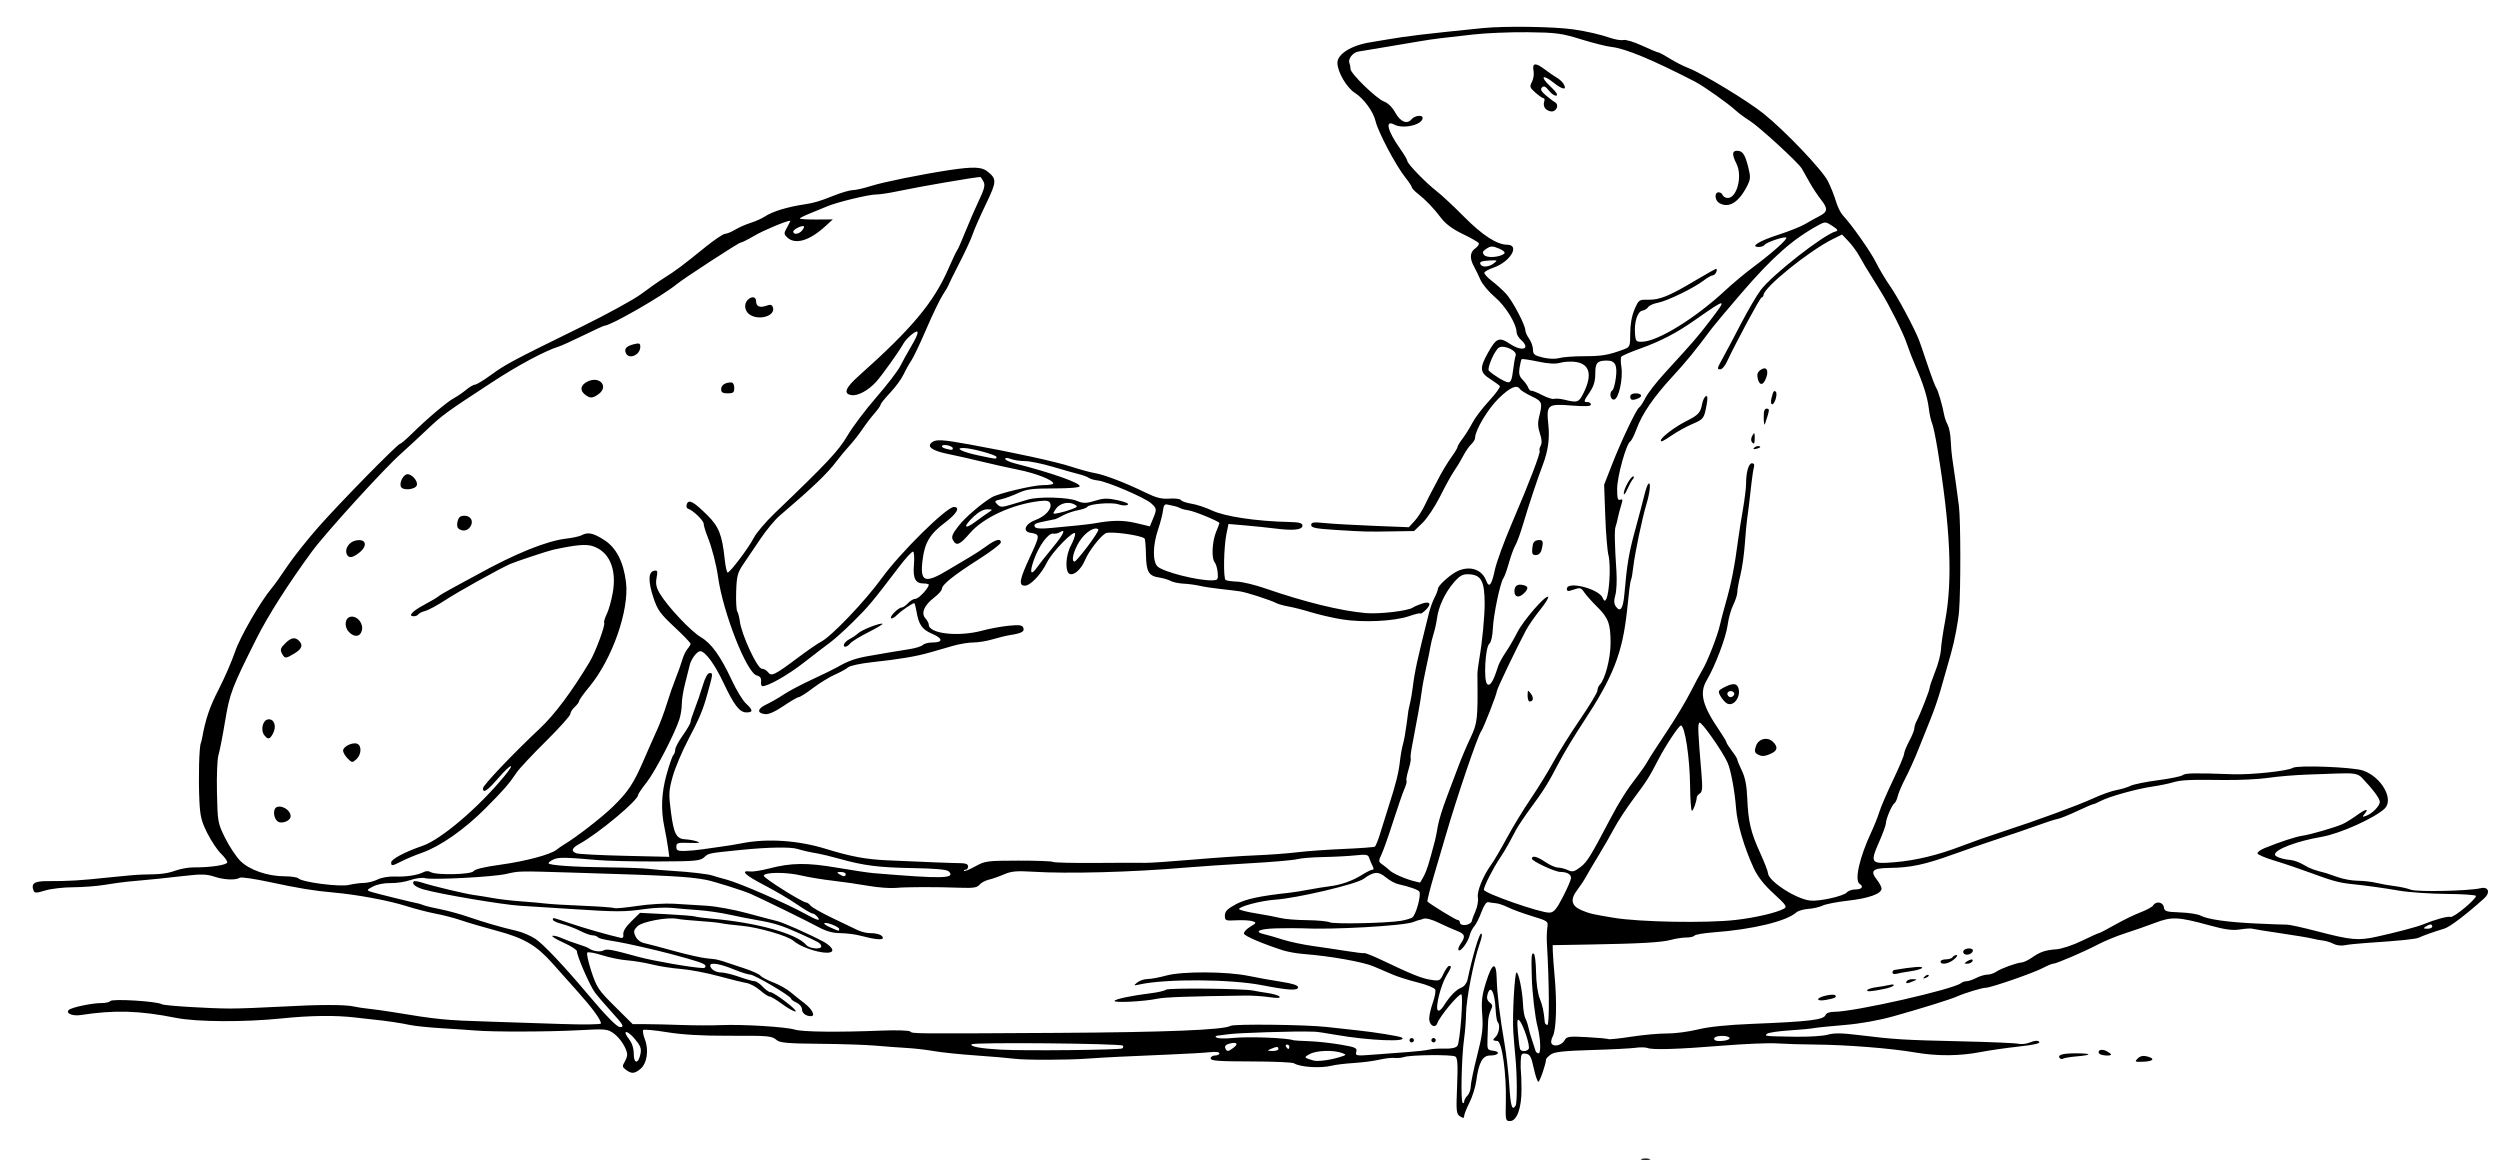 <?xml version="1.0" encoding="utf-8"?>
<svg xmlns="http://www.w3.org/2000/svg" version="1.1" viewBox="0 0 1144 531">
	<path d="m 751.25,530.311 c 0.963,-0.252 2.538,-0.252 3.5,0 0.963,0.252 0.175,0.457 -1.75,0.457 -1.925,0 -2.712,-0.206 -1.75,-0.457 z M 689.075,504.25 c 0.321,-12.755 -1.74,-27.659 -3.853,-27.875 -2.304,-0.236 -2.362,-0.378 -0.794,-1.946 1.597,-1.597 2.122,-5.545 0.899,-6.767 -0.37,-0.37 -0.785,-2.907 -0.923,-5.637 -0.418,-8.26 -2.416,-11.849 -3.772,-6.774 -0.395,1.477 -0.031,2.675 1.059,3.488 1.359,1.014 1.45,1.648 0.503,3.5 -0.636,1.244 -1.198,3.612 -1.248,5.262 -0.05,1.65 -0.171,5.25 -0.268,8 -0.169,4.769 -0.05,5.015 2.59,5.318 3.612,0.415 2.497,2.182 -1.377,2.182 -3.496,0 -5.219,3.153 -6.357,11.636 -0.379,2.825 -1.779,7.288 -3.111,9.919 -1.332,2.631 -2.422,5.386 -2.422,6.123 0,1.059 -0.392,1.094 -1.877,0.167 -1.723,-1.076 -1.835,-2.216 -1.362,-13.864 0.404,-9.957 0.226,-12.87 -0.824,-13.52 -1.554,-0.96 -20.442,-0.772 -23.424,0.234 -1.107,0.373 -3.06,0.558 -4.339,0.411 -1.279,-0.147 -4.429,0.217 -7,0.81 -2.571,0.593 -7.824,1.276 -11.674,1.517 -3.85,0.241 -8.35,0.783 -10,1.205 -5.11,1.305 -14.493,0.722 -17.411,-1.081 -0.729,-0.451 -9.598,-0.83 -19.708,-0.842 C 557.657,485.696 554,485.423 554,484.346 554,483.606 554.9,483 556,483 c 1.1,0 2,-0.451 2,-1.003 0,-0.589 -1.753,-0.804 -4.25,-0.52 -2.337,0.266 -10.55,0.742 -18.25,1.058 -18.994,0.779 -30.835,1.368 -38,1.89 -9.368,0.682 -28.529,0.705 -33.5,0.04 -2.475,-0.331 -10.35,-1.003 -17.5,-1.494 -7.15,-0.491 -15.7,-1.376 -19,-1.968 -3.3,-0.592 -8.925,-1.244 -12.5,-1.45 -3.575,-0.206 -10.1,-0.689 -14.5,-1.074 -4.4,-0.385 -15.919,-0.762 -25.597,-0.839 -13.779,-0.11 -17.977,-0.456 -19.351,-1.596 -2.494,-2.07 -3.138,-2.129 -22.552,-2.078 -11.793,0.031 -20.844,-0.498 -27.753,-1.624 -5.639,-0.918 -10.547,-1.376 -10.906,-1.017 -0.359,0.359 -10e-4,2.346 0.795,4.414 1.865,4.841 0.892,11.009 -2.121,13.449 -2.702,2.188 -4.025,2.263 -6.575,0.373 -1.652,-1.225 -1.755,-1.744 -0.691,-3.486 0.688,-1.126 1.25,-2.659 1.25,-3.407 0,-2.631 -3.154,-7.641 -6.156,-9.778 -2.871,-2.045 -3.724,-2.123 -15.88,-1.462 -13.8,0.75 -39.312,0.821 -47.464,0.131 -2.75,-0.233 -9.725,-0.702 -15.5,-1.044 -5.775,-0.341 -12.3,-1.017 -14.5,-1.502 -3.844,-0.847 -11.252,-1.947 -16.5,-2.45 -1.375,-0.132 -5.2,-0.561 -8.5,-0.954 -8.923,-1.063 -20.594,-0.918 -33.5,0.416 -17.085,1.766 -38.977,1.652 -48.5,-0.252 -16.655,-3.331 -28.131,-3.672 -43.5,-1.291 -3.853,0.597 -7.125,-0.793 -5.492,-2.334 C 32.776,460.953 42.07,459 46.49,459 c 1.865,0 3.639,-0.401 3.942,-0.89 0.744,-1.203 21.397,0.049 23.636,1.432 C 75.169,460.223 95.675,461.5 105.5,461.5 c 4.4,0 14.975,-0.395 23.5,-0.879 16.839,-0.954 29.065,-0.967 33,-0.034 1.375,0.326 4.525,0.801 7,1.057 2.475,0.255 7.2,0.911 10.5,1.458 20.755,3.439 24.112,3.77 44.5,4.397 7.975,0.245 22.712,0.729 32.75,1.075 10.037,0.346 18.248,0.247 18.246,-0.222 -0.007,-1.677 -3.864,-6.974 -10.449,-14.352 -3.682,-4.125 -9.019,-10.11 -11.862,-13.301 -7.276,-8.166 -12.946,-11.463 -25.462,-14.806 C 221.326,424.318 214.025,422.176 211,421.133 c -3.025,-1.043 -8.2,-2.396 -11.5,-3.006 -3.3,-0.61 -9.375,-2.179 -13.5,-3.486 -8.002,-2.535 -22.356,-5.224 -33,-6.182 -9.552,-0.86 -16.066,-1.924 -29.806,-4.87 -6.768,-1.451 -12.809,-2.327 -13.423,-1.947 -1.97,1.218 -7.144,1.004 -11.664,-0.483 -3.628,-1.193 -6.066,-1.249 -14,-0.321 -8.725,1.021 -13.791,1.535 -25.607,2.598 -2.2,0.198 -6.925,0.852 -10.5,1.454 -3.575,0.602 -10.1,1.103 -14.5,1.113 -4.4,0.01 -10.158,0.673 -12.795,1.473 -4.206,1.276 -4.864,1.275 -5.357,-0.011 -1.229,-3.203 0.377,-4.283 6.335,-4.26 9.582,0.037 15.208,-0.299 27.816,-1.661 6.6,-0.713 13.575,-1.316 15.5,-1.339 8.672,-0.104 11.37,-0.425 15.3,-1.823 2.31,-0.822 6,-1.481 8.2,-1.465 7.835,0.057 15.5,-1.095 15.5,-2.329 0,-0.668 -1.302,-2.462 -2.894,-3.987 -1.591,-1.525 -4.369,-5.679 -6.172,-9.232 -2.723,-5.365 -3.346,-7.849 -3.677,-14.665 -0.508,-10.453 -0.143,-25.009 0.67,-26.706 0.132,-0.275 0.406,-1.4 0.608,-2.5 1.612,-8.741 3.44,-14.07 7.62,-22.205 2.657,-5.172 5.977,-12.818 7.378,-16.991 2.312,-6.887 11.628,-23.021 16.921,-29.304 1.158,-1.375 4.311,-5.812 7.007,-9.859 2.695,-4.048 9.125,-12.148 14.287,-18 10.1,-11.449 36.304,-38.139 37.446,-38.14 0.382,-4.1e-4 2.859,-2.138 5.503,-4.751 6.742,-6.66 16.039,-14.492 19.164,-16.145 1.451,-0.767 3.91,-2.455 5.465,-3.75 1.555,-1.295 3.377,-2.355 4.05,-2.355 0.673,0 3.982,-2.008 7.354,-4.461 6.726,-4.894 9.691,-6.472 41.269,-21.97 11.825,-5.803 24.2,-12.594 27.5,-15.091 3.3,-2.497 7.965,-5.763 10.366,-7.258 5.147,-3.205 8.305,-5.566 18.685,-13.969 4.246,-3.438 8.394,-6.25 9.217,-6.25 0.823,0 2.899,-0.845 4.614,-1.879 1.715,-1.033 4.918,-2.446 7.118,-3.139 2.2,-0.693 5.125,-2.002 6.5,-2.908 3.535,-2.33 10.294,-4.392 18.328,-5.592 4.228,-0.632 6.851,-1.417 13.146,-3.935 C 384.976,88.146 388.914,87 390.226,87 c 1.312,0 5.06,-0.851 8.329,-1.892 5.698,-1.813 23.293,-5.377 35.944,-7.281 10.608,-1.596 14.675,-1.478 17.189,0.5 4.541,3.572 4.499,4.622 -0.608,15.232 -2.631,5.467 -5.33,11.61 -5.998,13.651 -0.667,2.041 -3.361,7.891 -5.986,13 -2.625,5.109 -4.914,9.739 -5.087,10.289 -0.173,0.55 -1.355,2.575 -2.627,4.5 -1.272,1.925 -4.632,8.9 -7.466,15.5 -2.834,6.6 -5.937,13.125 -6.895,14.5 -0.958,1.375 -2.539,4.202 -3.512,6.282 -0.973,2.08 -3.737,5.864 -6.141,8.409 -2.404,2.545 -4.371,4.99 -4.371,5.434 0,0.443 -1.292,2.284 -2.871,4.091 -1.579,1.807 -4.079,5.085 -5.556,7.285 -1.477,2.2 -4.127,5.575 -5.891,7.5 -1.763,1.925 -4.383,5.075 -5.821,7 -4.197,5.617 -10.84,11.978 -26.155,25.047 -2.087,1.781 -5.953,6.436 -8.592,10.345 -2.639,3.909 -6.185,9.147 -7.88,11.64 -2.715,3.993 -3.115,5.485 -3.355,12.527 -0.15,4.397 0.075,8.557 0.501,9.245 0.425,0.688 0.952,2.701 1.17,4.473 C 339.307,290.42 346.534,306 348.626,306 c 0.909,0 2.189,0.732 2.843,1.627 1.498,2.049 3.063,1.281 13.766,-6.753 4.254,-3.193 9.027,-6.474 10.605,-7.291 4.705,-2.433 20.156,-18.645 27.66,-29.023 C 411.906,252.934 433.106,232 436.473,232 c 3.086,0 1.384,3.043 -3.959,7.077 -7.074,5.341 -9.385,9.212 -10.366,17.36 -1.217,10.112 1.084,10.855 12.352,3.984 3.3,-2.012 7.575,-4.555 9.5,-5.651 1.925,-1.096 5.276,-3.293 7.447,-4.882 4.211,-3.082 6.563,-3.671 6.538,-1.639 -0.008,0.688 -4.605,4.175 -10.215,7.75 C 436.364,263.268 431,267.581 431,269.485 c 0,0.703 -1.603,2.5 -3.562,3.995 -4.538,3.461 -6.081,7.152 -3.966,9.489 0.841,0.929 1.528,2.206 1.528,2.837 0,4.198 13.608,5.731 24.5,2.759 3.3,-0.9 8.742,-1.904 12.093,-2.231 4.951,-0.482 6.204,-0.303 6.687,0.954 0.656,1.711 -0.742,2.479 -6.041,3.321 -1.889,0.3 -5.527,1.181 -8.086,1.958 -2.559,0.777 -6.467,1.417 -8.685,1.423 -2.218,0.006 -6.38,0.686 -9.25,1.511 -2.87,0.825 -7.58,2.181 -10.468,3.013 -6.466,1.864 -14.367,3.199 -26.684,4.507 -5.189,0.551 -10.139,1.617 -11,2.368 -0.861,0.751 -3.591,2.256 -6.066,3.345 -2.475,1.089 -6.963,3.844 -9.973,6.123 -3.01,2.279 -5.935,4.144 -6.5,4.146 -0.565,10e-4 -3.706,1.822 -6.981,4.047 -3.828,2.6 -6.835,3.938 -8.423,3.748 -3.863,-0.464 -3.605,-2.476 0.568,-4.441 2.095,-0.986 5.664,-3.038 7.931,-4.56 2.268,-1.521 8.118,-4.614 13,-6.872 4.882,-2.258 10.002,-4.759 11.377,-5.556 5.073,-2.944 8.654,-4.201 15,-5.268 3.575,-0.601 7.85,-1.342 9.5,-1.646 1.65,-0.304 5.379,-0.908 8.288,-1.341 2.908,-0.433 5.811,-1.311 6.45,-1.95 0.639,-0.639 2.621,-1.162 4.403,-1.162 5.006,0 4.965,-1.811 -0.09,-3.978 -4.73,-2.028 -6.163,-4.15 -7.269,-10.772 -0.299,-1.788 -0.725,-3.25 -0.947,-3.25 -0.823,0 -5.892,3.457 -7.623,5.199 -2.764,2.782 -4.367,2.128 -1.711,-0.699 1.292,-1.375 2.875,-2.5 3.519,-2.5 0.644,0 1.985,-0.9 2.981,-2 0.995,-1.1 2.556,-2 3.467,-2 C 420.4,274 425,269.075 425,267.54 425,267.243 423.93,267 422.622,267 c -3.735,0 -4.927,-2.31 -4.41,-8.544 0.253,-3.048 0.099,-5.764 -0.341,-6.036 -0.441,-0.272 -3.404,2.931 -6.586,7.118 -11.97,15.753 -13.959,18.134 -20.785,24.879 -3.85,3.805 -8.587,8.08 -10.526,9.5 -1.939,1.42 -7.339,5.558 -12,9.195 C 360.604,308.862 351.596,314 348.885,314 c -0.474,0 -0.754,-0.98 -0.623,-2.178 0.167,-1.529 -0.43,-2.349 -2.003,-2.75 -4.554,-1.162 -15.38,-28.702 -17.64,-44.874 -0.809,-5.788 -2.813,-13.552 -4.745,-18.383 C 322.843,243.238 322,240.465 322,239.654 c 0,-1.465 -4.811,-6.09 -7.143,-6.868 -0.705,-0.235 -0.937,-1.135 -0.552,-2.139 0.883,-2.302 3.083,-1.105 9.377,5.102 5.234,5.162 6.785,9.074 7.924,20.001 0.359,3.438 0.972,6.25 1.362,6.25 1.105,0 9.677,-11.386 12,-15.938 1.146,-2.246 5.486,-7.341 9.645,-11.322 23.713,-22.7 29.183,-28.533 33.18,-35.381 2.293,-3.928 8.22,-11.803 13.171,-17.5 C 405.917,176.161 410.87,169.7 411.972,167.5 c 1.102,-2.2 3.341,-6.25 4.974,-9 3.8,-6.398 3.933,-8.337 0.381,-5.543 -1.47,1.156 -3.157,2.954 -3.75,3.995 -2.346,4.122 -9.898,14.725 -12.659,17.773 -3.561,3.931 -8.305,6.503 -11.226,6.085 -3.933,-0.563 -2.898,-3.306 3.348,-8.867 24.2,-21.548 34.234,-33.557 40.979,-49.047 1.772,-4.068 3.566,-7.846 3.987,-8.396 0.421,-0.55 2.111,-4.375 3.756,-8.5 1.644,-4.125 4.42,-10.521 6.169,-14.213 2.573,-5.434 2.971,-7.101 2.089,-8.75 C 449.42,81.917 448.794,81 448.628,81 446.364,81 420.389,85.463 411.185,87.434 407.161,88.295 402.537,89 400.908,89 c -3.415,0 -17.982,3.532 -22.408,5.434 -1.65,0.709 -5.136,2.139 -7.746,3.177 -2.61,1.039 -4.748,2.114 -4.75,2.389 -0.002,0.275 3.391,0.478 7.541,0.451 l 7.545,-0.049 -3.332,3.049 c -7.489,6.852 -14.023,8.712 -17.697,5.038 -1.41,-1.41 -1.396,-1.838 0.144,-4.523 0.936,-1.631 1.568,-2.966 1.405,-2.966 -1.711,0 -12.258,4.416 -16.404,6.868 -2.912,1.722 -5.738,3.132 -6.281,3.132 -0.856,0 -26.094,16.426 -29.264,19.047 C 303.275,135.326 279.506,149 276.716,149 c -0.356,0 -4.72,1.997 -9.697,4.438 -4.977,2.441 -10.055,4.746 -11.284,5.122 -6.145,1.883 -18.56,8.513 -30.234,16.144 -21.673,14.168 -22.904,15.064 -30.284,22.048 -3.922,3.711 -9.153,8.547 -11.626,10.747 -8.019,7.134 -34.688,36.447 -40.972,45.035 -10.713,14.64 -19.99,29.204 -25.14,39.465 -11.422,22.76 -12.354,25.207 -14.473,38 -1.139,6.875 -2.511,13.873 -3.049,15.551 -0.538,1.678 -0.844,9.328 -0.68,17 0.293,13.627 0.38,14.111 3.762,20.944 1.904,3.847 5.044,8.572 6.978,10.5 4.136,4.124 12.496,7.006 20.324,7.006 2.893,0 5.691,0.43 6.217,0.956 1.756,1.756 18.827,3.974 23.047,2.995 2.143,-0.497 5.29,-0.915 6.993,-0.928 1.703,-0.013 4.497,-0.723 6.209,-1.577 1.771,-0.883 5.179,-1.466 7.904,-1.351 5.143,0.217 10.542,-0.625 13.232,-2.065 0.984,-0.527 2.258,-0.517 3.112,0.023 2.412,1.526 18.714,1.174 19.646,-0.425 0.506,-0.867 5.025,-1.949 12.3,-2.944 11.554,-1.581 23.068,-4.667 25.765,-6.905 0.797,-0.661 2.243,-1.67 3.214,-2.241 5.43,-3.195 17.297,-12.377 22.398,-17.331 7.034,-6.831 9.568,-10.659 14.24,-21.504 1.944,-4.512 4.649,-10.628 6.01,-13.591 1.362,-2.963 3.384,-8.363 4.494,-12 1.11,-3.637 2.926,-8.863 4.036,-11.613 1.11,-2.75 2.473,-6.575 3.03,-8.5 0.557,-1.925 1.642,-4.21 2.412,-5.079 0.77,-0.868 1.401,-1.923 1.401,-2.345 0,-0.421 -3.343,-3.888 -7.429,-7.704 -6.456,-6.029 -7.71,-7.781 -9.57,-13.37 -2.467,-7.414 -2.356,-11.823 0.31,-12.329 1.569,-0.298 1.722,0.133 1.142,3.225 -0.508,2.708 -0.155,4.441 1.462,7.182 3.435,5.823 14.235,17.317 18.764,19.971 4.871,2.854 9.032,8.654 14.276,19.896 2.066,4.428 4.946,9.143 6.4,10.476 3.284,3.011 3.34,4.076 0.217,4.076 -3.121,0 -5.66,-3.267 -10.443,-13.432 C 327.081,303.963 322.703,298 320.434,298 c -1.541,0 -4.289,3.725 -4.888,6.626 -0.213,1.031 -1.098,4.557 -1.967,7.835 -0.869,3.278 -1.579,7.598 -1.579,9.601 0,2.002 -0.495,5.17 -1.099,7.04 -2.185,6.757 -11.139,24.021 -14.976,28.876 -2.158,2.731 -3.924,5.328 -3.924,5.771 0,2.506 -18.016,17.535 -26.918,22.456 -3.479,1.923 -3.898,3.265 -1.332,4.264 0.963,0.375 10.923,0.893 22.135,1.152 l 20.385,0.471 -0.6,-4.295 c -0.33,-2.362 -1.055,-6.451 -1.613,-9.086 -1.7,-8.042 -1.402,-15.765 0.935,-24.21 1.218,-4.4 2.618,-8.428 3.11,-8.95 0.493,-0.522 0.896,-1.681 0.896,-2.574 0,-0.893 1.575,-3.839 3.5,-6.547 1.925,-2.708 3.5,-5.427 3.5,-6.043 0,-0.616 0.867,-3.317 1.926,-6.003 1.059,-2.686 2.696,-7.471 3.637,-10.633 1.083,-3.638 2.255,-5.75 3.191,-5.75 1.569,0 1.552,0.156 -1.038,9.5 -2.085,7.522 -3.589,11.103 -8.994,21.404 -2.714,5.172 -5.825,12.597 -6.913,16.5 -1.802,6.464 -1.869,7.925 -0.756,16.412 1.308,9.97 2.495,12.125 6.769,12.284 1.473,0.055 3.804,0.487 5.179,0.96 1.842,0.634 0.92,0.805 -3.5,0.65 -5.403,-0.189 -6,-0.011 -6,1.79 0,1.685 0.631,1.983 4,1.892 2.2,-0.059 5.8,-0.399 8,-0.755 2.2,-0.356 6.025,-0.898 8.5,-1.204 2.475,-0.306 6.75,-1.005 9.5,-1.553 11.551,-2.301 25.791,-1.342 38.5,2.592 11.163,3.456 18.238,4.774 28,5.213 19.946,0.898 29.514,1.27 33.25,1.292 2.657,0.016 3.75,0.459 3.75,1.522 0,0.825 -0.525,1.5 -1.167,1.5 -0.642,0 -0.935,0.232 -0.652,0.515 0.283,0.283 2.597,-0.649 5.141,-2.071 4.393,-2.455 5.383,-2.587 19.587,-2.614 8.228,-0.015 15.412,0.251 15.964,0.592 0.552,0.341 9.469,0.551 19.815,0.465 10.346,-0.085 20.386,-0.104 22.311,-0.041 1.925,0.063 11.6,-0.588 21.5,-1.445 9.9,-0.857 22.95,-1.749 29,-1.982 6.05,-0.233 14.6,-0.864 19,-1.402 4.4,-0.538 14.035,-1.23 21.41,-1.538 7.376,-0.307 13.77,-0.781 14.21,-1.053 0.44,-0.272 1.565,-3.066 2.5,-6.21 0.936,-3.144 2.724,-8.866 3.974,-12.716 3.169,-9.76 4.456,-14.952 5.045,-20.351 0.279,-2.557 0.899,-5.999 1.378,-7.649 0.479,-1.65 1.211,-5.7 1.626,-9 0.415,-3.3 0.803,-6.225 0.863,-6.5 0.059,-0.275 0.415,-1.85 0.792,-3.5 0.376,-1.65 0.909,-4.8 1.183,-7 0.933,-7.47 2.009,-12.403 7.43,-34.066 0.56,-2.236 1.706,-5.386 2.548,-7 0.842,-1.614 1.533,-3.409 1.536,-3.988 0.009,-1.525 6.03,-6.871 9.303,-8.259 5.602,-2.377 10.86,-0.534 12.764,4.474 1.362,3.583 2.48,2.214 3.985,-4.882 0.733,-3.454 4.229,-13.029 7.77,-21.279 7.943,-18.507 13.354,-32.662 12.727,-33.29 -0.26,-0.26 -0.045,-1.274 0.479,-2.252 0.636,-1.189 0.516,-3.053 -0.363,-5.619 -0.905,-2.643 -1.037,-4.931 -0.424,-7.34 1.731,-6.802 1.561,-7.287 -3.393,-9.661 -2.562,-1.228 -4.951,-2.706 -5.309,-3.285 -1.365,-2.208 -4.454,-0.87 -9.687,4.197 C 680.896,187.042 675,196.894 675,200.372 c 0,0.725 -0.787,2.034 -1.75,2.91 -0.963,0.876 -2.638,3.308 -3.724,5.405 -1.086,2.097 -2.929,5.163 -4.097,6.813 -1.168,1.65 -4.027,6.825 -6.354,11.5 -2.327,4.675 -5.979,10.188 -8.115,12.25 l -3.884,3.75 -9.289,0.15 c -12.68,0.204 -12.75,0.203 -26.039,-0.62 -9.597,-0.594 -11.75,-1.009 -11.75,-2.267 0,-1.289 1.017,-1.437 6.25,-0.908 3.438,0.347 13.491,0.917 22.341,1.266 l 16.091,0.634 2.583,-2.785 c 1.421,-1.532 3.566,-4.852 4.768,-7.378 1.202,-2.526 2.579,-5.267 3.061,-6.092 0.482,-0.825 1.55,-2.85 2.373,-4.5 2.104,-4.219 4.659,-8.483 7.284,-12.158 1.238,-1.733 2.25,-3.488 2.25,-3.902 0,-0.413 1.06,-2.144 2.356,-3.846 1.296,-1.702 3.281,-4.894 4.412,-7.094 1.131,-2.2 4.533,-6.691 7.561,-9.98 3.028,-3.289 5.28,-6.345 5.004,-6.791 -0.276,-0.446 -2.263,-1.923 -4.417,-3.283 -4.734,-2.988 -4.924,-5.026 -1.107,-11.855 3.932,-7.034 5.159,-7.541 10.193,-4.21 5.678,3.757 9.598,2.281 4.998,-1.883 -1.1,-0.995 -2.004,-2.528 -2.01,-3.405 -0.024,-3.847 -4.997,-11.982 -9.803,-16.034 -2.78,-2.344 -5.784,-5.904 -6.675,-7.911 -0.891,-2.007 -2.271,-4.844 -3.066,-6.303 -2.024,-3.717 -1.801,-6.483 0.663,-8.209 1.16,-0.812 1.851,-1.894 1.536,-2.403 -0.315,-0.51 -3.626,-2.396 -7.358,-4.192 -4.561,-2.195 -7.77,-4.568 -9.786,-7.238 -3.41,-4.517 -7.128,-8.389 -10.852,-11.303 -1.406,-1.1 -2.576,-2.364 -2.602,-2.809 -0.025,-0.445 -1.363,-2.47 -2.973,-4.5 -4.427,-5.585 -12.493,-20.863 -13.646,-25.849 -0.984,-4.256 -5.428,-10.318 -9.404,-12.828 C 616.198,40.1 612,32.879 612,28.713 c 0,-3.979 6.44,-7.99 15,-9.341 0.825,-0.13 4.2,-0.696 7.5,-1.258 9.763,-1.662 16.83,-2.506 44,-5.257 10.001,-1.013 32.528,-0.691 41.5,0.593 5.858,0.838 12.33,2.33 16.816,3.875 2.344,0.807 5.097,1.25 6.118,0.983 1.021,-0.267 4.86,0.905 8.531,2.604 3.671,1.699 7.005,3.089 7.409,3.089 0.404,0 2.735,1.252 5.18,2.781 2.445,1.53 6.337,3.51 8.648,4.401 6.391,2.463 26.989,14.952 34.24,20.761 9.838,7.881 26.859,25.732 29.488,30.925 1.29,2.548 2.933,6.657 3.651,9.132 0.719,2.475 2.147,5.4 3.175,6.5 4.216,4.513 12.786,16.71 15.236,21.682 1.441,2.925 4.352,7.793 6.468,10.818 3.376,4.824 10.852,18.768 13.135,24.5 0.438,1.1 2.222,6.275 3.963,11.5 1.741,5.225 3.522,9.95 3.956,10.5 0.793,1.005 2.823,7.918 3.642,12.405 0.241,1.323 0.965,3.348 1.609,4.5 0.643,1.152 1.263,4.345 1.376,7.095 0.113,2.75 0.423,6.384 0.688,8.075 0.764,4.881 2.531,17.538 3.081,22.07 0.801,6.601 0.844,37.997 0.067,47.855 -0.39,4.95 -2.056,13.725 -3.702,19.5 -1.645,5.775 -3.823,13.425 -4.84,17 -1.016,3.575 -3.039,9.425 -4.495,13 -1.456,3.575 -3.979,9.866 -5.608,13.981 -1.628,4.114 -4.263,9.964 -5.854,13 -1.592,3.036 -3.187,6.761 -3.546,8.279 -0.359,1.518 -1.06,3.011 -1.557,3.318 -1.13,0.698 -3.874,7.163 -3.874,9.127 0,0.803 -1.383,4.612 -3.074,8.464 -4.285,9.762 -3.917,10.267 6.845,9.4 9.863,-0.795 20.217,-3.308 31.229,-7.58 4.125,-1.6 12.225,-4.444 18,-6.32 15.94,-5.178 34.746,-12.08 42,-15.415 3.575,-1.644 8.284,-3.312 10.465,-3.707 2.181,-0.395 5.106,-1.281 6.5,-1.969 1.394,-0.688 7.035,-1.834 12.535,-2.546 5.5,-0.713 10.584,-1.76 11.298,-2.326 1.214,-0.964 5.354,-1.039 22.702,-0.415 8.594,0.309 25.343,-1.458 27.716,-2.924 2.135,-1.32 27.243,-0.374 31.998,1.205 8.509,2.826 14.45,13.298 9.932,17.507 -4.662,4.344 -20.486,11.434 -28.646,12.836 -11.467,1.97 -21.5,5.769 -21.5,8.14 0,0.973 3.485,2.176 7.186,2.481 1.477,0.122 4.177,1.118 6,2.214 2.866,1.723 4.466,2.316 10.314,3.82 0.55,0.141 2.969,0.971 5.376,1.844 2.407,0.873 6.457,1.597 9,1.61 2.543,0.013 6.424,0.458 8.624,0.99 2.2,0.531 6.025,1.208 8.5,1.504 2.475,0.296 5.719,1.023 7.209,1.615 2.746,1.091 26.62,0.577 31.899,-0.687 3.634,-0.87 4.626,1.969 1.629,4.663 -8.346,7.501 -15.67,13.054 -18.237,13.827 -4.454,1.341 -9.789,3.23 -11.578,4.1 -1.487,0.723 -8.226,1.409 -24.422,2.487 -3.85,0.256 -8.211,0.723 -9.691,1.038 -1.48,0.315 -3.729,0.017 -4.997,-0.661 -1.268,-0.679 -3.432,-1.355 -4.809,-1.502 -1.377,-0.148 -3.628,-0.567 -5.003,-0.933 -1.375,-0.365 -7.9,-1.453 -14.5,-2.416 -6.6,-0.964 -12.45,-1.908 -13,-2.099 -0.55,-0.191 -3.025,-0.026 -5.5,0.366 -3.418,0.541 -6.784,0.087 -14,-1.887 -14.365,-3.93 -17.171,-4.057 -24.871,-1.122 -3.646,1.39 -9.74,3.517 -13.543,4.726 -3.802,1.21 -9.427,3.516 -12.5,5.125 C 953.433,435.642 940.961,441 939.504,441 c -0.569,0 -2.635,0.858 -4.593,1.907 C 930.664,445.184 911.013,452 908.697,452 c -1.685,0 -9.693,2.426 -13.197,3.998 -2.929,1.314 -16.408,5.512 -29,9.032 -6.893,1.927 -15.294,3.426 -22.5,4.015 -6.325,0.517 -12.625,1.158 -14,1.424 -1.375,0.266 -6.55,0.75 -11.5,1.076 -4.95,0.326 -9.428,1.012 -9.95,1.524 -1.136,1.113 -1.278,1.099 12.95,1.333 6.05,0.1 12.736,-0.318 14.858,-0.929 2.905,-0.836 6.487,-0.784 14.5,0.208 15.866,1.965 20.44,2.242 46.559,2.828 13.154,0.295 24.976,0.802 26.269,1.127 1.294,0.325 3.719,0.025 5.389,-0.667 2.068,-0.857 3.362,-0.932 4.059,-0.235 0.696,0.696 -2.27,1.384 -9.306,2.157 -5.68,0.624 -13.478,1.745 -17.328,2.491 -9.83,1.904 -20.018,1.975 -30.237,0.21 -10.944,-1.89 -31.331,-3.496 -45.763,-3.607 -6.05,-0.046 -13.925,-0.285 -17.5,-0.53 -3.575,-0.245 -14.6,0.211 -24.5,1.013 -20.563,1.666 -32.295,2.038 -34.581,1.098 -0.87,-0.358 -3.345,-0.401 -5.5,-0.097 -2.155,0.305 -11.259,0.767 -20.23,1.028 -12.444,0.362 -16.83,0.838 -18.5,2.007 -1.204,0.843 -2.199,1.862 -2.213,2.264 C 707.405,486.922 704.626,495 703.957,495 c -0.431,0 -1.388,-2.812 -2.127,-6.25 -1.122,-5.219 -1.714,-6.303 -3.587,-6.57 -1.972,-0.281 -2.257,0.142 -2.361,3.5 -0.065,2.101 -0.02,4.27 0.101,4.82 0.12,0.55 0.237,4.15 0.26,8 0.05,8.522 -2.12,14.5 -5.263,14.5 -2.019,0 -2.113,-0.428 -1.903,-8.75 z m 4.459,1.694 c 0.777,-1.258 0.715,-14.02 -0.11,-22.444 -0.323,-3.3 -0.75,-8.475 -0.948,-11.5 -0.475,-7.244 0.619,-27 1.495,-27 0.966,0 2.714,8.56 2.945,14.418 0.107,2.705 0.598,5.673 1.091,6.595 0.494,0.922 1.116,2.759 1.383,4.082 0.267,1.323 1.032,3.98 1.699,5.905 0.668,1.925 1.356,4.062 1.531,4.75 0.174,0.688 0.825,1.25 1.445,1.25 1.148,0 0.894,-6.859 -0.445,-12 -1.201,-4.615 -2.463,-15.436 -2.681,-23 -0.278,-9.648 -0.135,-11.239 0.952,-10.567 0.49,0.303 0.944,4.155 1.009,8.56 0.067,4.606 0.771,9.644 1.657,11.857 1.344,3.359 1.863,5.786 2.329,10.9 0.063,0.688 0.608,1.25 1.211,1.25 0.971,0 0.848,-19.025 -0.242,-37.5 -0.13,-2.2 -0.038,-5.35 0.205,-7 0.433,-2.949 0.314,-3.039 -7.059,-5.293 -4.125,-1.261 -9.038,-3.061 -10.918,-4 -1.88,-0.939 -4.362,-1.785 -5.516,-1.879 -1.154,-0.095 -2.724,-0.32 -3.489,-0.5 -0.881,-0.208 -2.044,1.452 -3.173,4.526 -0.98,2.67 -2.45,5.595 -3.265,6.5 -0.816,0.905 -1.766,2.771 -2.111,4.146 -0.792,3.15 -4.171,7.69 -5.061,6.8 -0.369,-0.369 0.051,-1.7 0.932,-2.958 2.321,-3.314 2.002,-4.447 -1.648,-5.841 -1.788,-0.683 -5.584,-2.371 -8.436,-3.753 -3.182,-1.541 -5.887,-2.243 -7,-1.816 -0.997,0.383 -1.814,0.635 -1.814,0.561 0,-0.074 -1.289,0.355 -2.865,0.955 -4.639,1.764 -37.296,3.58 -51.135,2.844 -1.65,-0.088 -6.713,-0.077 -11.25,0.024 -8.149,0.181 -10.895,1.557 -5.5,2.756 1.512,0.336 5.225,1.413 8.25,2.393 3.025,0.98 9.325,2.314 14,2.965 4.675,0.651 11.65,1.692 15.5,2.315 3.85,0.623 7.376,1.034 7.836,0.915 0.46,-0.12 4.06,1.319 8,3.198 13.809,6.583 18.199,8.348 22.365,8.997 4.058,0.631 4.258,0.534 5.864,-2.851 0.915,-1.927 2.061,-3.504 2.549,-3.504 1.267,0 1.14,0.455 -1.266,4.534 -2.61,4.424 -5.122,14.592 -3.905,15.809 0.495,0.495 1.639,-0.362 2.649,-1.985 2.767,-4.447 5.703,-7.49 8.131,-8.428 1.278,-0.494 2.474,-2.042 2.815,-3.644 2.289,-10.748 5.212,-20.702 6.172,-21.022 0.717,-0.239 0.45,1.59 -0.719,4.928 -2.672,7.63 -6.049,25.081 -6.129,31.669 -0.037,3.102 -0.449,8.339 -0.914,11.639 -1.125,7.977 -1.594,28.188 -0.676,29.106 0.4,0.4 0.728,0.171 0.728,-0.51 0,-0.681 0.675,-1.913 1.5,-2.738 0.825,-0.825 1.503,-2.705 1.507,-4.179 0.004,-1.473 1.315,-7.802 2.913,-14.065 2.411,-9.45 2.809,-12.652 2.342,-18.831 -0.46,-6.088 -0.139,-8.797 1.763,-14.864 2.834,-9.036 4.658,-9.663 4.854,-1.669 0.167,6.846 1.438,17.414 3.578,29.75 0.858,4.95 1.85,13.613 2.204,19.25 0.601,9.576 1.285,11.765 2.874,9.194 z M 293.074,482.294 c 0.512,-2.501 0.034,-3.759 -2.631,-6.925 -3.596,-4.272 -5.932,-4.077 -2.557,0.214 1.341,1.705 2.114,4.131 2.114,6.636 0,4.715 2.114,4.767 3.074,0.076 z m 319.891,1.466 c 3.263,-0.995 3.333,-1.106 1.209,-1.892 -3.928,-1.453 -11.582,-1.243 -14.697,0.404 -2.974,1.572 -2.91,1.698 1.524,3.015 1.888,0.561 7.447,-0.149 11.965,-1.527 z M 644.5,481.398 c 3.85,-0.27 8.125,-0.767 9.5,-1.104 1.375,-0.337 4.58,-0.538 7.123,-0.447 2.883,0.103 5.053,-0.354 5.766,-1.213 1.216,-1.465 2.87,-23.634 1.764,-23.634 -1.464,0 -9.807,10.084 -10.949,13.233 -0.935,2.581 -3.703,1.021 -3.709,-2.09 -0.003,-1.454 0.741,-4.726 1.654,-7.271 0.912,-2.545 1.417,-5.258 1.122,-6.027 -0.295,-0.769 -3.852,-2.226 -7.904,-3.237 -4.052,-1.011 -9.167,-2.614 -11.367,-3.562 -2.2,-0.948 -6.25,-2.677 -9,-3.842 -4.83,-2.046 -19.859,-4.713 -31.767,-5.638 -3.172,-0.246 -7.447,-0.986 -9.5,-1.643 -9.193,-2.943 -17.619,-6.524 -17.983,-7.642 -0.219,-0.671 1.031,-2.089 2.777,-3.151 2.989,-1.818 3.051,-1.97 1.055,-2.603 -1.166,-0.37 -4.474,-0.548 -7.351,-0.395 -4.961,0.263 -5.232,0.151 -5.232,-2.173 0,-1.912 1.092,-3.04 4.964,-5.132 4.505,-2.433 10.994,-3.835 24.536,-5.301 1.925,-0.208 5.975,-0.854 9,-1.434 3.025,-0.58 7.192,-1.255 9.26,-1.499 5.25,-0.62 10.592,-2.492 14.97,-5.246 C 625.282,399.056 627.423,398 627.989,398 c 0.669,0 0.702,-0.611 0.093,-1.75 -0.515,-0.963 -1.196,-2.581 -1.514,-3.597 -0.506,-1.614 -1.305,-1.77 -6.323,-1.238 -3.159,0.335 -9.794,0.682 -14.744,0.77 -4.95,0.088 -10.341,0.531 -11.981,0.984 -1.639,0.453 -11.314,1.291 -21.5,1.862 -10.186,0.571 -23.469,1.463 -29.519,1.982 -24.548,2.107 -53.726,2.89 -70,1.88 -7.28,-0.452 -9.771,-0.222 -13.035,1.201 -2.219,0.968 -5.369,2.072 -7,2.453 -1.631,0.381 -3.547,1.427 -4.258,2.323 -1.02,1.286 -2.814,1.575 -8.5,1.369 -11.623,-0.421 -24.852,-0.39 -29.861,0.07 -2.56,0.235 -8.185,-0.194 -12.5,-0.953 C 393.03,404.597 385.675,403.537 381,403.001 376.325,402.464 369.889,401.399 366.698,400.632 359.802,398.975 349.5,399.058 349.5,400.77 349.5,401.852 367.263,413 368.986,413 c 0.423,0 1.312,0.655 1.977,1.456 0.665,0.801 5.107,3.321 9.872,5.601 4.765,2.28 9.971,4.775 11.568,5.544 1.597,0.77 4.148,1.399 5.668,1.399 3.478,0 5.928,0.916 5.928,2.216 0,1.072 -3.906,0.663 -10.5,-1.099 -2.2,-0.588 -6.25,-1.09 -9,-1.115 -3.593,-0.033 -6.548,-0.885 -10.5,-3.03 -4.874,-2.645 -25.183,-12.59 -30.5,-14.935 -3.52,-1.552 -17.125,-5.825 -20.5,-6.438 -8.327,-1.512 -15.933,-1.924 -60.5,-3.278 -25.783,-0.783 -24.6,-0.807 -31,0.623 -6.17,1.378 -33.65,2.795 -36.971,1.906 -1.341,-0.359 -4.355,0.03 -6.729,0.867 -2.365,0.835 -6.443,1.456 -9.063,1.381 -2.748,-0.079 -6.13,0.571 -7.994,1.534 -2.926,1.513 -3.042,1.738 -1.237,2.389 1.506,0.543 19.33,4.944 22.494,5.554 0.275,0.053 1.175,0.368 2,0.701 0.825,0.333 4.2,1.134 7.5,1.781 3.3,0.647 8.925,2.183 12.5,3.413 7.66,2.635 15.641,4.947 22.276,6.452 2.627,0.596 6.548,2.256 8.713,3.689 3.655,2.419 13.287,12.605 24.01,25.392 8.065,9.617 13.33,14.996 14.678,14.996 2.16,0 1.589,-1.027 -3.928,-7.066 -2.888,-3.161 -6.267,-7.103 -7.509,-8.76 -2.285,-3.047 -8.231,-16.666 -8.237,-18.868 -0.002,-0.657 -2.769,-2.435 -6.148,-3.952 -3.38,-1.517 -5.65,-2.923 -5.045,-3.124 0.605,-0.202 2.583,0.3 4.395,1.115 1.812,0.815 5.095,2.03 7.295,2.699 2.2,0.669 4.45,1.543 5,1.942 1.781,1.291 5.179,1.773 6.661,0.944 1.524,-0.853 3.509,-0.487 16.243,2.999 6.715,1.838 25.092,4.993 29.429,5.053 0.733,0.01 1.163,-0.493 0.955,-1.118 -0.319,-0.956 -3.706,-2.096 -15.788,-5.317 -6.781,-1.808 -20.421,-4.915 -24.5,-5.58 -7,-1.143 -8.344,-1.477 -9.138,-2.271 C 272.98,428.313 271.937,428 271.045,428 c -0.892,0 -3.405,-0.916 -5.583,-2.035 -2.179,-1.119 -5.874,-2.523 -8.211,-3.119 -2.337,-0.596 -4.25,-1.48 -4.25,-1.965 0,-1.125 -0.68,-1.268 7.994,1.676 6.28,2.131 16.833,5.156 23.006,6.593 1.013,0.236 1.411,-0.307 1.226,-1.674 -0.173,-1.274 1.192,-3.455 3.685,-5.89 l 3.96,-3.867 11.866,0.595 c 6.526,0.327 12.518,0.807 13.315,1.066 0.797,0.259 4.149,0.702 7.449,0.984 20.773,1.777 39.127,6.865 43.419,12.037 1.545,1.861 7.456,2.222 6.855,0.419 -0.445,-1.334 -0.817,-1.548 -9.774,-5.616 -8.053,-3.657 -11.848,-4.855 -19.5,-6.157 -3.3,-0.561 -9.104,-1.709 -12.899,-2.55 -3.794,-0.841 -10.094,-1.752 -14,-2.025 -3.906,-0.272 -9.351,-0.732 -12.101,-1.021 -2.75,-0.289 -8.344,-0.049 -12.431,0.533 -9.49,1.352 -12.817,1.347 -34.069,-0.051 -9.625,-0.633 -19.975,-1.291 -23,-1.463 -7.897,-0.448 -36.659,-5.315 -44.214,-7.481 -3.621,-1.039 -5.519,-2.591 -4.461,-3.649 0.289,-0.289 2.021,-0.041 3.85,0.551 5.078,1.643 19.892,5.176 23.825,5.68 1.925,0.247 5.75,0.868 8.5,1.379 2.75,0.511 8.592,1.193 12.982,1.514 4.39,0.321 9.565,0.783 11.5,1.027 1.935,0.244 9.539,0.692 16.897,0.996 7.359,0.304 13.737,0.774 14.175,1.044 0.437,0.27 5.175,-0.166 10.528,-0.971 5.353,-0.804 12.924,-1.26 16.825,-1.014 3.901,0.247 10.608,0.66 14.905,0.918 4.297,0.258 12.622,1.781 18.5,3.383 5.878,1.602 12.036,3.228 13.684,3.612 2.939,0.686 14.59,5.861 21.504,9.551 1.925,1.027 3.658,2.634 3.851,3.569 0.681,3.303 -12.94,0.15 -17.851,-4.132 -2.534,-2.209 -16.115,-6.14 -23.5,-6.8 -3.85,-0.345 -8.125,-0.874 -9.5,-1.176 -1.375,-0.302 -5.875,-0.762 -10,-1.021 -4.125,-0.26 -8.633,-0.706 -10.019,-0.992 -4.497,-0.927 -16.15,1.263 -18.332,3.445 -1.697,1.697 -1.831,2.399 -0.863,4.524 0.674,1.479 2.292,2.764 3.93,3.12 1.531,0.333 7.702,1.963 13.714,3.623 6.011,1.66 12.761,3.177 15,3.372 2.239,0.195 4.295,0.445 4.57,0.557 0.275,0.111 0.95,0.29 1.5,0.397 0.55,0.107 1.675,0.453 2.5,0.769 0.825,0.316 4.503,1.536 8.174,2.71 3.671,1.174 7.165,2.726 7.764,3.448 0.599,0.722 3.221,2.116 5.826,3.097 2.605,0.981 6.139,2.952 7.854,4.38 1.715,1.428 4.752,3.853 6.75,5.389 3.367,2.589 4.85,5.707 2.714,5.707 C 368.794,465 367,463.625 367,461.872 c 0,-1.072 -1.101,-2.416 -2.5,-3.054 -1.375,-0.626 -2.5,-1.447 -2.5,-1.824 0,-1.13 -16.725,-10.992 -18.685,-11.018 C 342.317,445.963 338.8,444.84 335.5,443.481 329.505,441.011 325,440.29 325,441.8 c 0,1.615 2.469,3.2 4.985,3.2 1.422,0 5.145,0.9 8.275,2 3.13,1.1 6.298,2 7.041,2 0.743,0 2.408,1.125 3.699,2.5 1.292,1.375 2.85,2.5 3.464,2.5 1.72,0 12.785,8.417 11.589,8.816 -0.581,0.194 -3.253,-1.261 -5.938,-3.232 C 355.429,457.613 352.745,456 352.151,456 c -0.595,0 -2.559,-1.288 -4.366,-2.862 -1.807,-1.574 -4.635,-3.081 -6.285,-3.347 -1.65,-0.267 -7.426,-1.689 -12.836,-3.162 -5.41,-1.472 -13.06,-2.924 -17,-3.225 -3.94,-0.301 -9.864,-1.221 -13.164,-2.044 -3.3,-0.823 -8.475,-1.684 -11.5,-1.913 -3.025,-0.229 -8.2,-1.282 -11.5,-2.341 -3.3,-1.059 -6.337,-1.606 -6.749,-1.216 -0.412,0.39 0.431,4.286 1.873,8.659 2.42,7.339 3.248,8.572 10.749,16.015 l 8.127,8.064 6,0.019 c 3.3,0.011 10.725,0.188 16.5,0.394 5.775,0.206 13.875,0.229 18,0.051 9.793,-0.423 29.612,0.79 33.763,2.067 3.44,1.058 19.692,1.239 39.709,0.441 6.585,-0.262 12.443,-0.086 13.018,0.391 1.278,1.061 -0.485,1.044 67.509,0.653 49.431,-0.284 76.123,-1.368 79.107,-3.212 1.529,-0.945 34.393,-0.572 43.893,0.498 5.225,0.589 11.75,1.307 14.5,1.595 7.419,0.778 18.877,2.633 19.857,3.215 3.707,2.199 -14.881,1.471 -29.857,-1.17 -4.4,-0.776 -8.787,-1.432 -9.75,-1.458 -6.395,-0.172 -9.748,-0.137 -22.25,0.237 -7.7,0.23 -15.35,0.625 -17,0.877 -1.65,0.253 -3.9,0.536 -5,0.631 -1.385,0.119 -1.619,0.414 -0.76,0.959 0.682,0.433 4.057,0.502 7.5,0.154 7.231,-0.732 24.708,-0.058 27.76,1.07 0.275,0.102 3.425,0.283 7,0.402 3.575,0.119 10.021,0.817 14.324,1.55 6.993,1.191 7.769,1.542 7.309,3.302 -0.493,1.885 -0.143,1.94 8.176,1.281 4.78,-0.378 11.841,-0.909 15.691,-1.18 z M 645,476 c 0,-0.55 0.45,-1 1,-1 0.55,0 1,0.45 1,1 0,0.55 -0.45,1 -1,1 -0.55,0 -1,-0.45 -1,-1 z m 10,0 c 0,-0.55 0.45,-1 1,-1 0.55,0 1,0.45 1,1 0,0.55 -0.45,1 -1,1 -0.55,0 -1,-0.45 -1,-1 z M 510,458.053 c 0,-0.83 7.657,-2.452 17,-3.601 3.025,-0.372 6.004,-1.082 6.619,-1.578 1.079,-0.87 35.787,-0.506 39.881,0.418 1.1,0.248 4.127,0.76 6.727,1.138 2.6,0.377 5.002,1.131 5.337,1.675 0.396,0.641 -1.265,0.708 -4.727,0.192 -2.936,-0.438 -7.812,-0.763 -10.837,-0.723 -26.663,0.353 -37.078,0.729 -40.5,1.459 -5.781,1.234 -19.5,1.953 -19.5,1.021 z m 67.5,-7.226 c -14.426,-2.803 -43.848,-2.983 -56,-0.343 -2.851,0.62 -2.904,0.574 -1.059,-0.916 1.068,-0.862 3.183,-1.568 4.701,-1.568 1.518,0 5.37,-0.716 8.559,-1.59 7.297,-2.001 27.831,-1.897 37.799,0.193 3.85,0.807 10.488,1.998 14.75,2.647 5.035,0.767 7.75,1.63 7.75,2.465 0,1.724 -4.23,1.497 -16.5,-0.888 z m -63.908,28.915 c 0.408,-0.408 0.515,-0.968 0.239,-1.245 -1.023,-1.023 -68.631,-1.628 -69.255,-0.619 -0.651,1.053 4.135,1.924 13.424,2.443 10.843,0.606 54.865,0.147 55.592,-0.579 z m 50.835,-0.263 c 2.428,-1.837 1.587,-2.771 -1.742,-1.935 -1.649,0.414 -2.36,1.139 -2.011,2.049 0.672,1.751 1.315,1.731 3.753,-0.113 z M 585,480 c 0,-1.174 -0.769,-1.174 -3.5,0 -1.772,0.762 -1.687,0.867 0.75,0.93 C 583.763,480.968 585,480.55 585,480 Z m 114.526,-0.042 c 0.762,-1.233 -2.36,-10.828 -4.197,-12.896 -1.046,-1.178 -1.177,-0.187 -0.725,5.473 0.304,3.801 0.769,7.261 1.033,7.688 0.693,1.122 3.134,0.955 3.888,-0.265 z M 590,479 c 0,-0.55 -0.477,-1 -1.059,-1 -0.582,0 -0.781,0.45 -0.441,1 0.34,0.55 0.816,1 1.059,1 0.243,0 0.441,-0.45 0.441,-1 z m 126.041,-3.077 c 0.87,-1.625 1.992,-1.773 10.13,-1.334 5.033,0.271 9.451,0.678 9.817,0.905 0.366,0.226 5.131,-0.275 10.589,-1.113 5.458,-0.839 12.791,-1.496 16.296,-1.462 3.505,0.034 9.805,-0.786 14,-1.822 5.068,-1.252 13.499,-2.12 25.127,-2.587 26.084,-1.047 32.525,-1.829 33.38,-4.057 0.335,-0.873 1.905,-1.452 3.934,-1.452 9.292,0 54.845,-10.325 58.136,-13.177 0.522,-0.453 1.647,-0.826 2.5,-0.829 0.853,-0.003 2.839,-0.678 4.414,-1.5 1.575,-0.822 3.838,-1.494 5.027,-1.494 1.19,0 3.051,-0.611 4.136,-1.358 2.198,-1.513 9.079,-4.014 11.619,-4.224 0.906,-0.075 2.931,-1.026 4.5,-2.114 3.985,-2.764 6.187,-3.525 11.273,-3.895 2.455,-0.179 7.652,-1.897 11.688,-3.866 C 956.606,428.595 960.143,427 960.469,427 c 0.326,0 3.651,-1.733 7.389,-3.851 3.738,-2.118 9.012,-4.682 11.719,-5.697 2.708,-1.015 5.283,-2.432 5.723,-3.149 1.293,-2.107 4.523,-1.559 4.881,0.828 0.287,1.916 1.036,2.157 7.422,2.386 3.906,0.14 8.09,0.783 9.296,1.428 3.277,1.754 12.172,3.024 25.602,3.656 6.6,0.31 12.9,0.542 14,0.514 1.1,-0.028 7.4,1.36 14,3.084 15.356,4.01 18.573,4.301 27.043,2.443 8.59,-1.884 18.294,-4.446 20.957,-5.532 5.735,-2.34 11.694,-3.973 12.863,-3.525 1.311,0.503 11.637,-8.016 11.637,-9.601 0,-0.456 -6.052,-0.871 -13.449,-0.921 -7.397,-0.05 -17.184,-0.729 -21.75,-1.509 -7.683,-1.311 -14.893,-2.308 -22.301,-3.082 -5.071,-0.53 -8.648,-1.523 -18,-4.995 -4.95,-1.838 -12.479,-4.385 -16.732,-5.66 -4.253,-1.275 -7.74,-2.782 -7.75,-3.349 -0.01,-0.567 1.445,-1.631 3.232,-2.364 6.706,-2.75 14.35,-5.26 17.25,-5.664 3.677,-0.512 15.091,-3.816 18.5,-5.355 1.375,-0.621 4.3,-2.432 6.499,-4.025 4.14,-2.999 5.737,-3.255 3.502,-0.562 -1.097,1.322 -1.008,1.449 0.608,0.875 2.93,-1.041 6.391,-4.535 6.391,-6.452 0,-1.538 -3.078,-5.675 -8.25,-11.09 -1.718,-1.799 -3.77,-2.16 -10.75,-1.891 -1.925,0.074 -8.225,0.299 -14,0.501 -5.775,0.201 -13.875,0.876 -18,1.5 -4.125,0.624 -13.125,1.067 -20,0.985 -16.696,-0.2 -19.878,-0.044 -24,1.172 -1.925,0.568 -5.975,1.389 -9,1.823 -7.03,1.01 -19.696,4.518 -23.533,6.519 -1.632,0.851 -3.254,1.55 -3.605,1.553 -0.351,0.003 -3.726,1.455 -7.5,3.226 -3.774,1.771 -7.715,3.353 -8.757,3.516 -1.042,0.163 -5.092,1.461 -9,2.884 -3.908,1.423 -11.83,4.137 -17.605,6.031 -5.775,1.894 -15.45,5.23 -21.5,7.413 -12.724,4.592 -19.302,5.983 -28.828,6.097 -7.799,0.093 -9.049,1.273 -5.768,5.444 1.153,1.465 2.096,3.267 2.096,4.004 0,2.354 -5.86,4.476 -15.261,5.526 -5.026,0.561 -10.286,1.578 -11.689,2.259 -1.403,0.682 -4.35,1.361 -6.55,1.511 -2.2,0.149 -4.691,0.89 -5.537,1.645 -4.52,4.04 -20.016,7.772 -37.733,9.088 -4.548,0.338 -8.512,1.007 -8.809,1.488 -0.297,0.48 -1.976,0.876 -3.731,0.879 -1.755,0.003 -4.897,0.479 -6.982,1.058 -4.307,1.196 -13.962,1.749 -37.709,2.158 l -16.5,0.284 0.078,2.997 c 0.043,1.648 0.405,6.597 0.804,10.997 1.127,12.417 0.794,24.441 -0.763,27.563 -0.89,1.785 -1.039,3.117 -0.417,3.739 1.361,1.361 4.677,0.293 5.839,-1.879 z M 832,457.223 c 0,-1.105 6.87,-2.686 7.769,-1.787 0.884,0.884 0.021,1.332 -4.019,2.087 -2.3,0.43 -3.75,0.314 -3.75,-0.3 z m 22.476,-4.183 c 0.281,-0.455 2.202,-1.046 4.268,-1.313 2.066,-0.267 4.781,-0.741 6.033,-1.053 1.252,-0.313 2.045,-0.193 1.761,0.266 -0.284,0.459 -2.208,1.175 -4.277,1.59 -6.19,1.244 -8.326,1.384 -7.785,0.51 z M 872.5,449 c 0.34,-0.55 1.604,-0.968 2.809,-0.93 2.112,0.068 2.119,0.101 0.191,0.93 -2.752,1.183 -3.731,1.183 -3,0 z m 8.233,-2.124 c 0.678,-0.683 1.485,-0.991 1.793,-0.683 0.308,0.308 -0.247,0.867 -1.233,1.243 -1.425,0.543 -1.54,0.428 -0.56,-0.56 z M 866,445.067 c 0,-0.587 0.338,-1.125 0.75,-1.195 8.445,-1.437 13.324,-1.802 12.802,-0.957 -0.29,0.47 -2.671,1.157 -5.29,1.527 -2.619,0.37 -5.55,0.902 -6.512,1.183 -0.963,0.281 -1.75,0.03 -1.75,-0.557 z M 888,440 c 0,-0.55 1.098,-1 2.441,-1 1.343,0 2.719,-0.45 3.059,-1 0.34,-0.55 1.154,-0.985 1.809,-0.967 0.655,0.018 0.129,0.918 -1.17,2 C 891.644,441.112 888,441.686 888,440 Z m 12,0 c 1.958,-1.266 3.282,-1.266 2.5,0 -0.34,0.55 -1.379,0.993 -2.309,0.985 C 898.734,440.971 898.707,440.835 900,440 Z m -1.272,-3.605 C 897.639,435.306 898.955,434 901.142,434 c 1.175,0 1.85,0.525 1.608,1.25 -0.475,1.428 -3.016,2.151 -4.022,1.145 z M 791.431,474.888 c -0.722,-1.168 -6.153,-1.147 -6.878,0.027 -0.767,1.24 1.174,1.779 4.597,1.277 1.556,-0.228 2.583,-0.815 2.281,-1.303 z M 384,425.098 c 0,-1.03 -6.069,-3.362 -6.813,-2.618 -0.269,0.269 1.041,1.153 2.912,1.965 4.129,1.792 3.901,1.754 3.901,0.652 z M 1113,424 c 0,-1.253 -1.061,-1.253 -3,0 -1.213,0.784 -1.069,0.972 0.75,0.985 1.238,0.008 2.25,-0.435 2.25,-0.985 z m -439.439,-2.8 c 0.033,-0.385 0.771,-2.323 1.639,-4.306 0.868,-1.983 1.354,-4.778 1.08,-6.209 -0.528,-2.764 2.426,-9.995 6.203,-15.184 1.201,-1.65 4.365,-7.05 7.031,-12 2.666,-4.95 7.624,-13.095 11.019,-18.099 3.394,-5.005 8.071,-12.602 10.393,-16.882 2.322,-4.281 7.789,-12.998 12.148,-19.373 4.359,-6.374 7.926,-12.3 7.926,-13.168 0,-0.868 0.459,-2.038 1.021,-2.599 2.461,-2.461 4.979,-12.097 4.979,-19.05 0,-8.959 -0.98,-11.579 -6.288,-16.807 -2.317,-2.282 -4.917,-5.206 -5.778,-6.497 -1.41,-2.114 -1.884,-2.238 -4.75,-1.239 -2.624,0.915 -3.184,0.855 -3.184,-0.338 0,-3.764 14.809,0.005 16.409,4.177 1.229,3.203 2.468,-0.042 3.044,-7.974 0.314,-4.317 0.135,-9.492 -0.398,-11.5 -0.532,-2.008 -1.2,-10.105 -1.483,-17.995 l -0.515,-14.345 3.571,-9.155 c 4.235,-10.857 11.152,-25.401 12.468,-26.215 0.513,-0.317 1.816,-2.308 2.896,-4.425 1.08,-2.117 5.011,-7.177 8.736,-11.244 13.397,-14.629 14.853,-16.31 20.522,-23.692 8.432,-10.979 8.166,-10.995 -6.941,-0.415 -8.241,5.772 -15.438,9.502 -24.809,12.859 -4.4,1.576 -8.264,3.248 -8.586,3.715 -0.322,0.467 -0.314,2.517 0.018,4.556 0.862,5.296 -1.162,14.624 -3.261,15.03 -1.771,0.343 -2.446,-3.226 -0.803,-4.242 0.478,-0.295 1.173,-2.838 1.547,-5.65 C 740.179,167.171 739.096,165 735.459,165 730.876,165 730,165.957 730,170.967 c 0,3.421 -0.701,5.786 -2.5,8.437 -2.924,4.309 -2.986,4.595 -1,4.595 0.825,0 1.5,0.508 1.5,1.129 0,0.806 -2.529,0.931 -8.827,0.439 -11.08,-0.867 -11.636,-0.401 -10.638,8.922 0.653,6.102 -0.134,11.821 -2.479,18.011 -2.542,6.708 -6.451,18.481 -9.132,27.5 -1.226,4.125 -2.79,8.4 -3.475,9.5 -0.685,1.1 -2.009,4.7 -2.943,8 -0.933,3.3 -2.064,6.45 -2.512,7 -1.418,1.741 -4.602,16.826 -4.862,23.033 -0.146,3.489 -0.798,6.39 -1.57,6.987 -1.93,1.492 -2.766,17.068 -0.995,18.537 1.337,1.109 2.806,-1.31 4.948,-8.145 0.416,-1.327 1.984,-4.213 3.485,-6.413 1.501,-2.2 3.907,-6.334 5.348,-9.187 2.757,-5.459 13.015,-17.251 14.089,-16.196 0.345,0.339 -1.331,3.039 -3.726,6 -2.395,2.961 -5.307,7.183 -6.472,9.383 C 693.75,296.98 685,315.254 685,316.155 c 0,1.335 -6.166,17.095 -7.254,18.54 -1.573,2.09 -11.15,30.284 -16.238,47.805 -0.799,2.75 -3.09,10.537 -5.092,17.304 -2.002,6.767 -3.449,12.495 -3.216,12.729 1.287,1.287 13.018,8.467 13.834,8.467 0.531,0 0.966,0.417 0.966,0.927 0,2.25 5.363,1.549 5.561,-0.727 z M 699.032,318.25 c 0.03,-2.606 0.107,-2.65 1.468,-0.853 1.446,1.911 1.184,3.603 -0.559,3.603 -0.518,0 -0.927,-1.238 -0.909,-2.75 z M 693,270.583 c 0,-2.589 1.434,-3.534 4.25,-2.804 2.166,0.562 2.217,1.611 0.179,3.649 C 695.087,273.77 693,273.372 693,270.583 Z M 701.187,250.75 c 0.24,-2.491 0.839,-3.325 2.563,-3.57 2.355,-0.334 2.685,0.596 1.62,4.57 -0.363,1.356 -1.376,2.25 -2.55,2.25 -1.594,0 -1.89,-0.589 -1.633,-3.25 z M 746,181.5 c 0,-0.933 0.944,-1.5 2.5,-1.5 2.793,0 3.353,1.459 0.918,2.393 C 746.916,183.353 746,183.114 746,181.5 Z M 641,421.374 c 1.925,-0.315 4.249,-0.973 5.165,-1.462 1.674,-0.895 4.309,-10.335 3.329,-11.922 -0.521,-0.843 -4.632,-2.289 -9.666,-3.399 -1.47,-0.324 -4.049,-1.748 -5.731,-3.163 -3.341,-2.811 -5.513,-2.657 -10.076,0.716 -3.343,2.471 -30.468,8.868 -40.519,9.555 -6.342,0.434 -16.5,3.079 -16.5,4.297 0,0.397 3.487,1.283 7.75,1.968 4.263,0.686 9.325,1.647 11.25,2.136 1.925,0.489 7.325,0.924 12,0.965 4.675,0.042 9.4,0.485 10.5,0.985 1.994,0.907 25.851,0.41 32.5,-0.676 z m 153.207,-0.403 c 9.178,-1.067 18.576,-3.253 22.11,-5.142 1.602,-0.856 1.046,-1.678 -4.694,-6.937 -4.476,-4.101 -7.334,-7.752 -9.143,-11.679 -4.287,-9.304 -7.529,-20.269 -8.046,-27.213 -0.589,-7.907 -2.386,-17.615 -3.888,-21 -2.257,-5.087 -11.928,-18.882 -12.842,-18.317 -0.896,0.554 -0.779,3.585 0.912,23.672 0.519,6.165 0.362,8.04 -0.727,8.714 -0.764,0.472 -1.405,1.212 -1.427,1.644 -0.103,2.11 -1.585,6.286 -2.231,6.286 -0.402,-1.6e-4 -0.783,-5.063 -0.846,-11.25 C 773.252,346.699 771.018,332 769.167,332 c -0.915,0 -6.968,9.136 -10.264,15.491 -4.275,8.244 -5.176,9.67 -11.334,17.932 -3.247,4.358 -7.235,10.433 -8.861,13.5 -1.626,3.067 -4.813,8.615 -7.082,12.329 -2.269,3.714 -4.85,8.089 -5.735,9.721 -0.885,1.633 -2.772,4.493 -4.193,6.356 -3.298,4.323 -2.643,7.248 2.063,9.214 3.648,1.524 4.812,1.796 14.74,3.446 11.858,1.971 42.544,2.511 55.707,0.98 z M 374,419.5 c -0.685,-0.825 -1.698,-1.5 -2.251,-1.5 -0.553,0 -3.761,-1.893 -7.128,-4.207 -3.367,-2.314 -10.171,-6.305 -15.121,-8.87 -8.626,-4.469 -10.93,-6.754 -6.182,-6.132 1.224,0.16 5.141,-0.467 8.704,-1.393 10.045,-2.613 17.264,-2.694 30.978,-0.346 6.875,1.177 14.3,2.291 16.5,2.475 31.915,2.679 37.967,2.54 34.634,-0.793 -0.844,-0.844 -6.03,-1.314 -16.433,-1.492 -15.636,-0.267 -22.431,-1.131 -33.701,-4.288 -3.575,-1.001 -7.85,-2.049 -9.5,-2.328 -3.958,-0.67 -7.222,-1.403 -9.583,-2.152 -3.097,-0.983 -13.556,-0.8 -25.917,0.454 -15.223,1.544 -14.622,1.421 -16.861,3.447 -1.725,1.561 -4.249,1.778 -21.298,1.834 -10.638,0.035 -22.941,-0.254 -27.341,-0.641 -14.765,-1.299 -17.896,-1.344 -20.204,-0.292 -1.263,0.575 -2.296,1.359 -2.296,1.741 0,0.953 11.81,1.756 28,1.905 7.425,0.068 15.525,0.373 18,0.677 2.475,0.304 7.2,0.709 10.5,0.899 7.885,0.455 16.624,1.469 18.5,2.147 0.825,0.298 3.798,1.152 6.607,1.899 5.789,1.538 27.114,10.805 35.393,15.381 6.095,3.368 7.876,3.836 6,1.576 z m 341.137,-9 c 2.001,-3.85 3.688,-7.739 3.75,-8.643 C 719.005,400.135 717.079,399 714.039,399 711.577,399 701,394.074 701,392.927 c 0,-1.618 2.419,-1.006 6.215,1.573 2.023,1.375 4.582,2.5 5.685,2.5 1.103,0 3.137,0.515 4.519,1.145 2.16,0.984 2.974,0.791 5.797,-1.374 3.086,-2.367 4.5,-4.655 13.761,-22.271 4.12,-7.837 7.393,-12.983 12.239,-19.243 1.807,-2.334 3.966,-5.484 4.8,-7 0.833,-1.516 4.68,-7.482 8.549,-13.257 3.869,-5.775 8.752,-13.875 10.851,-18 2.1,-4.125 4.66,-8.894 5.689,-10.598 2.279,-3.773 6.883,-15.611 7.935,-20.402 0.423,-1.925 1.54,-6.2 2.482,-9.5 2.814,-9.85 4.17,-16.788 6.06,-31 0.293,-2.2 1.182,-7.771 1.976,-12.381 C 798.35,228.509 799,223.278 799,221.494 799,216.082 800.158,212 801.692,212 c 0.905,0 1.249,0.652 0.922,1.75 -0.286,0.963 -0.768,4 -1.071,6.75 -0.904,8.206 -1.708,14.843 -2.119,17.5 -0.213,1.375 -0.66,6.325 -0.993,11 -0.333,4.675 -1.242,11.04 -2.018,14.144 -0.777,3.104 -1.412,6.61 -1.412,7.79 0,1.18 -0.838,3.815 -1.862,5.856 -1.024,2.041 -2.177,6.165 -2.562,9.166 -0.717,5.595 -5.677,18.711 -9.571,25.311 -3.457,5.86 -2.027,11.574 5.745,22.954 1.788,2.617 3.25,5.059 3.25,5.425 0,0.366 1.125,2.141 2.5,3.944 1.375,1.803 2.5,3.616 2.5,4.029 0,0.413 0.947,2.708 2.105,5.099 1.477,3.051 2.206,6.804 2.444,12.583 0.44,10.696 1.585,15.548 5.905,25.028 1.951,4.281 3.547,8.38 3.547,9.111 0,3.664 12.903,12.055 19.5,12.682 4.193,0.398 15.232,-2.093 16.605,-3.748 0.627,-0.755 2.435,-1.373 4.017,-1.373 2.842,0 3.819,-1.3 1.878,-2.5 -2.515,-1.554 -0.144,-12.083 5.379,-23.886 1.316,-2.812 2.943,-6.914 3.616,-9.114 0.673,-2.2 3.483,-8.725 6.245,-14.5 2.762,-5.775 5.037,-11.175 5.055,-12 0.018,-0.825 1.084,-3.48 2.369,-5.899 1.285,-2.419 2.336,-5.013 2.336,-5.764 0,-0.751 0.409,-2.146 0.91,-3.101 1.738,-3.316 6.09,-14.374 6.09,-15.474 0,-0.608 1.122,-3.91 2.493,-7.337 1.371,-3.427 2.571,-7.963 2.666,-10.078 0.095,-2.116 0.973,-8.122 1.95,-13.347 3.497,-18.697 2.41,-42.643 -3.586,-79 -0.862,-5.225 -1.971,-10.4 -2.465,-11.5 -0.494,-1.1 -1.141,-4.069 -1.438,-6.597 -0.596,-5.081 -2.663,-11.665 -6.077,-19.352 -1.233,-2.778 -3.068,-7.519 -4.077,-10.535 -1.565,-4.677 -7.61,-16.751 -11.756,-23.478 -0.665,-1.079 -2.325,-3.779 -3.689,-6 -1.364,-2.221 -2.939,-4.767 -3.5,-5.657 -0.561,-0.891 -1.858,-3.141 -2.882,-5 -1.024,-1.859 -3.18,-4.771 -4.791,-6.47 l -2.929,-3.09 -4.229,2.09 C 827.809,114.788 807,131.603 807,135.019 c 0,0.448 -0.419,0.964 -0.931,1.147 -0.799,0.286 -11.235,19.649 -15.945,29.583 -0.847,1.788 -2.122,3.25 -2.832,3.25 -1.731,0 -1.692,-0.167 1.352,-5.697 1.454,-2.642 5.089,-9.515 8.077,-15.273 2.988,-5.759 6.989,-12.59 8.891,-15.182 5.054,-6.885 29.197,-25.768 34.495,-26.98 1.187,-0.272 0.77,-0.917 -1.593,-2.467 -3.012,-1.977 -3.373,-2.006 -6.157,-0.5 -11.911,6.443 -21.186,14.613 -35.553,31.322 -6.279,7.303 -12.291,14.451 -13.36,15.886 -7.788,10.454 -11.619,15.152 -18.055,22.142 -8.724,9.474 -13.96,17.105 -16.494,24.036 -1.019,2.787 -2.32,5.357 -2.892,5.711 -1.87,1.156 -6.003,16.127 -6.003,21.748 0,4.297 0.302,5.352 1.411,4.926 1.156,-0.444 1.229,0.035 0.404,2.643 -0.554,1.752 -1.226,4.31 -1.493,5.685 -0.267,1.375 -0.734,3.175 -1.037,4 -0.563,1.53 -0.44,7.89 0.4,20.639 0.259,3.926 0.029,8.737 -0.51,10.691 -0.735,2.66 -0.645,4.007 0.355,5.361 1.994,2.699 3.224,0.703 3.818,-6.191 1.141,-13.255 2.023,-18.468 4.906,-29 1.656,-6.05 3.514,-13.1 4.13,-15.667 0.615,-2.567 1.456,-5.005 1.868,-5.417 1.257,-1.257 0.816,3.793 -0.793,9.084 -1.978,6.506 -5.362,22.635 -6.083,29 -0.312,2.75 -0.747,5.292 -0.967,5.649 -0.22,0.357 -0.59,2.382 -0.821,4.5 -0.231,2.118 -0.713,6.551 -1.07,9.851 -2.106,19.449 -6.349,30.254 -20.025,51 -3.988,6.05 -8.89,14.15 -10.893,18 -5.106,9.814 -7.09,13.026 -12.912,20.903 -2.806,3.797 -5.908,8.409 -6.894,10.25 -0.986,1.841 -2.579,4.811 -3.542,6.601 -0.963,1.79 -2.668,4.602 -3.791,6.25 -3.128,4.592 -7.461,13.105 -7.447,14.631 0.014,1.576 26.028,10.67 29.988,10.483 2.039,-0.096 3.171,-1.409 6.137,-7.118 z m 88.899,-65.456 c -1.132,-0.716 -1.241,-1.562 -0.482,-3.735 1.168,-3.342 5.319,-4.293 7.82,-1.792 2.308,2.308 2.018,3.983 -0.921,5.322 -3.053,1.391 -4.469,1.436 -6.417,0.204 z M 789.899,321.659 c -0.865,-0.637 -2.104,-2.156 -2.753,-3.375 -1.054,-1.979 -0.863,-2.38 1.787,-3.75 3.784,-1.957 5.695,-1.944 6.459,0.045 1.626,4.237 -2.367,9.383 -5.493,7.08 z m 3.558,-3.59 c 0.74,-1.197 -1.142,-2.382 -2.474,-1.559 C 789.865,317.201 790.6,319 792,319 c 0.485,0 1.141,-0.419 1.457,-0.931 z m -50.418,-92.238 c -0.048,-2.059 3.14,-7.816 4.333,-7.825 0.48,-0.003 0.38,0.587 -0.222,1.313 -0.602,0.725 -1.764,2.863 -2.583,4.75 -0.819,1.887 -1.506,2.68 -1.528,1.762 z m 59.729,-20.999 c 0.581,-0.581 1.647,-0.86 2.368,-0.619 0.749,0.25 0.296,0.703 -1.057,1.057 -1.663,0.435 -2.054,0.305 -1.312,-0.437 z m -1.264,-2.824 c -0.337,-0.546 -0.152,-1.783 0.411,-2.75 0.878,-1.508 1.028,-1.367 1.054,0.992 0.032,2.876 -0.431,3.431 -1.465,1.758 z M 760,201.54 c 0,-1.286 6.162,-6.021 11.177,-8.589 6.227,-3.189 6.851,-3.855 7.758,-8.29 0.339,-1.657 1.113,-3.178 1.719,-3.38 0.779,-0.26 0.85,0.985 0.242,4.242 -1.128,6.037 -1.338,6.308 -6.65,8.585 -2.493,1.069 -6.516,3.281 -8.94,4.917 C 760.928,201.981 760,202.421 760,201.54 Z M 807.079,191.25 c -0.057,-3.08 0.32,-4.25 1.369,-4.25 1.436,0 1.383,0.473 -0.791,7 -0.275,0.825 -0.535,-0.412 -0.578,-2.75 z m 3.543,-9 c 0.776,-3.236 1.159,-3.803 1.998,-2.963 0.908,0.908 -0.486,5.713 -1.658,5.713 -0.584,0 -0.726,-1.144 -0.34,-2.75 z m -6.232,-8.835 c -0.511,-2.036 -0.218,-3.068 1.159,-4.075 2.545,-1.861 3.916,-0.236 2.751,3.259 -1.252,3.755 -3.077,4.136 -3.911,0.815 z m -152.831,227.471 c 1.39,-2.688 2.319,-5.66 5.123,-16.387 0.288,-1.1 0.859,-4.025 1.271,-6.5 0.412,-2.475 2.212,-8.325 4.001,-13 1.789,-4.675 4.25,-11.2 5.47,-14.5 1.22,-3.3 3.657,-9.038 5.417,-12.752 3.275,-6.91 3.451,-8.508 3.226,-29.248 -0.012,-1.1 0.412,-4.475 0.942,-7.5 1.26,-7.193 2.415,-19.339 2.378,-25 -0.067,-10.254 -1.652,-13.056 -7.48,-13.222 -2.644,-0.075 -3.958,0.674 -6.656,3.794 -3.94,4.557 -6.972,10.984 -7.649,16.211 -0.265,2.044 -0.977,5.292 -1.583,7.217 -0.606,1.925 -1.269,4.625 -1.473,6 -0.204,1.375 -1.075,5.65 -1.935,9.5 -0.86,3.85 -1.78,8.8 -2.045,11 -0.445,3.695 -2.044,12.724 -4.426,24.984 -0.533,2.741 -0.803,5.252 -0.6,5.579 0.202,0.328 -0.252,2.656 -1.01,5.175 -0.758,2.519 -1.168,4.79 -0.911,5.047 0.257,0.257 -0.193,1.986 -0.999,3.841 -0.807,1.856 -3.119,8.549 -5.138,14.874 -2.019,6.325 -4.383,13.023 -5.253,14.884 -1.492,3.189 -1.472,3.46 0.345,4.704 1.06,0.726 2.602,1.975 3.427,2.776 1.489,1.445 7.666,4.109 11.5,4.961 1.1,0.244 2.101,0.496 2.224,0.56 0.123,0.064 0.949,-1.285 1.834,-2.997 z M 387,400 c 0,-0.55 -1.012,-0.993 -2.25,-0.985 -1.819,0.012 -1.963,0.201 -0.75,0.985 1.939,1.253 3,1.253 3,0 z M 724.801,179.473 c 3.876,-7.979 2.619,-12.831 -3.582,-13.822 -2.119,-0.339 -5.337,-0.191 -7.149,0.329 -2.323,0.666 -5.372,0.508 -10.332,-0.535 -3.87,-0.814 -7.213,-1.303 -7.43,-1.086 -0.217,0.217 -0.65,1.974 -0.964,3.905 -0.432,2.664 -0.102,3.979 1.369,5.45 1.066,1.066 2.23,2.696 2.585,3.622 0.355,0.926 0.996,1.588 1.424,1.471 0.428,-0.116 2.664,0.775 4.97,1.982 2.306,1.206 4.781,1.987 5.5,1.736 0.719,-0.251 2.883,-0.068 4.808,0.407 5.965,1.472 6.51,1.257 8.801,-3.459 z m -32.44,-9.888 c 0.35,-2.978 0.892,-6.08 1.204,-6.894 0.806,-2.099 -5.145,-4.986 -7.586,-3.68 -1.91,1.022 -5.685,9.616 -4.67,10.631 1.972,1.972 7.437,5.267 8.803,5.309 1.216,0.037 1.769,-1.283 2.249,-5.366 z M 725.094,163 c 8.008,0 11.08,-0.543 18.156,-3.207 2.599,-0.979 2.75,-1.381 2.75,-7.331 0,-4.019 0.705,-7.94 1.949,-10.843 1.893,-4.416 2.073,-4.545 6.25,-4.463 5.271,0.104 9.631,-1.668 21.431,-8.708 5.022,-2.996 9.395,-5.447 9.719,-5.447 0.324,0 0.33,0.675 0.013,1.5 -0.317,0.825 -1.047,1.5 -1.624,1.5 -0.577,0 -2.443,1.064 -4.148,2.364 -4.578,3.492 -16.679,9.374 -20.92,10.17 -2.033,0.381 -4.028,1.267 -4.433,1.968 -0.405,0.701 -1.607,1.438 -2.673,1.638 -2.282,0.428 -3.818,5.312 -3.368,10.71 0.283,3.397 0.523,3.641 3.451,3.514 7.256,-0.314 24.37,-10.921 37.749,-23.397 3.357,-3.13 9.067,-7.9 12.688,-10.598 8.858,-6.601 15.995,-12.956 15.314,-13.637 -0.711,-0.711 -9.213,2.16 -9.956,3.362 -0.308,0.499 -1.489,0.906 -2.624,0.906 -4.238,0 0.218,-2.776 8.965,-5.584 4.794,-1.539 10.292,-3.735 12.217,-4.88 1.925,-1.145 4.792,-2.739 6.371,-3.542 4.077,-2.075 4.229,-3.444 0.861,-7.724 -1.632,-2.073 -4.039,-5.743 -5.349,-8.155 -1.311,-2.412 -2.833,-5.112 -3.383,-6 C 822.73,74.256 805.152,58.125 800.756,55.325 798.415,53.834 795.6,51.775 794.5,50.75 790.925,47.419 779.601,39.394 775.5,37.286 756.051,27.285 743.719,22.163 737.495,21.501 c -2.203,-0.234 -8.503,-1.814 -14,-3.51 -9.038,-2.789 -11.383,-3.1 -24.495,-3.246 -7.975,-0.089 -19.225,0.387 -25,1.057 -5.775,0.67 -12.507,1.441 -14.961,1.712 -2.454,0.272 -6.954,0.938 -10,1.481 C 645.993,19.539 639,20.717 633.5,21.613 c -5.5,0.896 -10.9,1.795 -12,1.996 -2.47,0.453 -4.724,3.364 -4.022,5.193 0.287,0.748 0.522,2.002 0.522,2.785 0,2.074 12.001,13.71 15.367,14.899 1.731,0.611 3.746,2.599 5.084,5.013 2.391,4.315 5.433,5.55 7.509,3.048 C 647.361,52.86 651,52.424 651,53.943 c 0,3.165 -8.895,5.254 -13.005,3.054 -4.369,-2.338 -3.081,2.894 2.738,11.122 1.797,2.541 3.267,5.036 3.267,5.545 0,1.264 8.631,10.157 13.428,13.836 2.152,1.65 7.805,6.923 12.562,11.719 8.38,8.446 14.949,12.711 19.652,12.76 6.08,0.062 1.489,7.837 -6.186,10.476 -2.138,0.735 -4.031,1.768 -4.207,2.296 -0.176,0.528 1.355,2.237 3.402,3.799 2.047,1.561 4.991,4.214 6.542,5.895 2.942,3.188 8.806,14.327 8.806,16.727 0,0.761 0.787,2.497 1.75,3.857 0.963,1.36 1.75,3.598 1.75,4.973 0,2.134 0.659,2.661 4.5,3.596 2.724,0.664 5.682,0.762 7.493,0.25 C 715.14,163.381 720.36,163 725.094,163 Z M 786.75,92.92 C 784.657,91.701 784.406,88 786.417,88 c 0.779,0 1.591,0.523 1.804,1.163 0.213,0.639 1.121,1.27 2.017,1.402 4.398,0.645 7.315,-9.746 4.384,-15.62 C 792.5,70.691 792.573,69 794.878,69 c 2.549,0 3.64,1.604 5.129,7.539 1.111,4.43 1.052,5.457 -0.485,8.5 -3.84,7.598 -8.412,10.42 -12.771,7.881 z M 707.105,49.627 c -0.627,-0.755 -0.859,-2.105 -0.515,-3 0.343,-0.895 0.239,-1.641 -0.233,-1.658 -0.471,-0.017 -2.154,-1.172 -3.74,-2.567 -2.593,-2.28 -2.756,-2.773 -1.62,-4.896 0.695,-1.299 1.04,-3.529 0.767,-4.957 -0.725,-3.793 0.785,-4.055 5.007,-0.868 2.055,1.551 4.604,3.3 5.665,3.887 1.061,0.587 2.393,1.803 2.961,2.702 1.954,3.097 -0.274,2.925 -4.331,-0.336 -5.353,-4.301 -6.539,-2.933 -1.497,1.727 2.493,2.304 3.461,3.797 2.648,4.08 -0.705,0.246 -2.226,-0.752 -3.379,-2.218 -1.564,-1.988 -2.382,-2.375 -3.218,-1.524 -0.832,0.847 -0.413,1.754 1.623,3.518 1.509,1.308 3.44,2.767 4.291,3.243 C 713.523,47.872 712.403,51 710.015,51 c -0.974,0 -2.283,-0.618 -2.91,-1.373 z m -23.546,70.884 c 1.826,-1.401 1.733,-1.479 -1.559,-1.326 -4.182,0.195 -5.228,0.638 -4.457,1.884 0.863,1.397 3.826,1.122 6.016,-0.558 z m 4.831,-4.529 c 0.509,-0.493 -0.562,-1.461 -2.5,-2.262 -2.931,-1.21 -3.697,-1.201 -5.657,0.067 -1.832,1.185 -2.037,1.744 -1.064,2.916 1.257,1.515 7.41,1.034 9.222,-0.721 z M 367.02,105.476 c 0.696,-0.838 1.088,-1.686 0.872,-1.883 -0.738,-0.676 -4.893,1.341 -4.893,2.375 0,1.555 2.583,1.239 4.02,-0.492 z M 978.2,484.372 c 1.103,-1.103 2.468,-1.421 4.216,-0.982 3.936,0.988 3.087,2.263 -1.631,2.448 -3.898,0.153 -4.093,0.042 -2.585,-1.466 z m -35.533,-0.038 c -1.515,-1.515 0.959,-2.333 7.059,-2.333 7.678,0 7.947,0.768 0.491,1.403 -2.834,0.242 -5.554,0.687 -6.045,0.991 -0.491,0.303 -1.168,0.276 -1.505,-0.061 z m 17.876,-2.264 c -0.951,-1.539 1.274,-2.238 3.437,-1.08 1.111,0.595 2.021,1.291 2.021,1.546 0,0.88 -4.883,0.463 -5.457,-0.466 z M 179,394.677 c 0,-1.521 6.259,-4.842 14.417,-7.649 8.427,-2.899 25.529,-17.464 37.343,-31.804 5.466,-6.634 3.201,-5.984 -2.671,0.766 -5.163,5.936 -7.089,7.221 -7.089,4.731 0,-1.374 13.742,-15.82 26.097,-27.432 6.737,-6.332 14.478,-16.691 22.74,-30.429 2.637,-4.385 7.274,-16.871 6.644,-17.89 -0.247,-0.4 0.285,-2.2 1.183,-4 0.898,-1.8 2.147,-6.302 2.776,-10.004 1.804,-10.623 -1.641,-18.557 -9.13,-21.029 -3.192,-1.054 -7.716,-0.645 -18.31,1.654 -2.35,0.51 -17.275,5.465 -19.5,6.474 -5.609,2.543 -23.811,12.667 -29.651,16.491 -3.658,2.396 -7.825,4.65 -9.259,5.01 -1.435,0.36 -2.856,1.055 -3.158,1.544 -0.302,0.489 -1.236,0.889 -2.074,0.889 -2.825,0 -0.795,-2.275 4.605,-5.161 2.951,-1.577 5.956,-3.357 6.678,-3.957 0.722,-0.599 3.911,-2.471 7.086,-4.16 3.175,-1.688 8.023,-4.315 10.773,-5.836 17.383,-9.618 31.683,-15.395 40.649,-16.42 2.875,-0.329 6.013,-1.018 6.973,-1.532 2.907,-1.556 5.261,-1.077 10.245,2.083 5.591,3.546 8.928,9.962 10.09,19.401 1.565,12.708 -6.295,35.173 -16.707,47.754 -2.612,3.157 -4.75,6.139 -4.75,6.628 0,0.489 -0.9,1.703 -2,2.699 -1.1,0.995 -2,2.44 -2,3.21 0,0.77 -5.029,6.378 -11.175,12.463 -6.146,6.085 -12.139,12.484 -13.317,14.22 -3.804,5.606 -5.852,7.956 -14.505,16.646 -9.469,9.51 -20.538,17.245 -28.863,20.172 -3.028,1.064 -7.206,2.802 -9.283,3.862 C 179.377,396.358 179,396.405 179,394.677 Z m -51.147,-18.406 c -1.814,-0.417 -3.021,-3.669 -2.177,-5.868 1.155,-3.011 7.325,-0.373 7.325,3.133 0,1.705 -2.908,3.25 -5.147,2.735 z m 31.229,-29.19 C 157.937,345.937 157,344.315 157,343.479 c 0,-1.866 4.296,-3.963 6.436,-3.141 2.167,0.832 1.959,4.995 -0.355,7.089 -1.828,1.654 -2.017,1.638 -4,-0.345 z m -38.031,-10.521 c -1.935,-2.331 -0.91,-7.009 1.614,-7.369 2.788,-0.397 4.036,3.132 2.272,6.427 -1.474,2.754 -2.23,2.937 -3.886,0.941 z m 7.946,-37.567 c -0.88,-1.645 -0.624,-2.457 1.419,-4.5 2.748,-2.748 4.562,-3.115 6.384,-1.293 1.987,1.987 1.375,3.723 -2.05,5.811 -4.042,2.464 -4.426,2.463 -5.754,-0.018 z M 386.246,294.75 c 0.227,-0.688 1.386,-1.74 2.576,-2.339 1.19,-0.599 2.955,-1.801 3.921,-2.673 1.83,-1.65 10.387,-4.942 11.07,-4.259 0.215,0.215 -2.718,1.957 -6.519,3.871 -3.801,1.914 -7.502,4.193 -8.225,5.064 -1.566,1.886 -3.408,2.104 -2.824,0.334 z m -226.671,-5.668 c -2.277,-2.516 -1.71,-6.492 0.981,-6.876 2.979,-0.426 5.833,3.112 5.044,6.254 -0.768,3.06 -3.558,3.349 -6.025,0.623 z M 614,283.412 c -4.125,-0.677 -10.425,-2.127 -14,-3.222 -3.575,-1.095 -8.243,-2.291 -10.373,-2.659 -2.13,-0.367 -4.605,-1.048 -5.5,-1.513 -2.726,-1.417 -13.441,-4.892 -16.627,-5.393 -1.65,-0.259 -5.7,-0.755 -9,-1.102 -3.3,-0.347 -7.575,-0.999 -9.5,-1.449 -1.925,-0.45 -5.251,-0.894 -7.392,-0.987 -2.141,-0.093 -4.79,-0.65 -5.888,-1.237 -1.098,-0.587 -3.396,-1.279 -5.108,-1.537 -4.992,-0.752 -6.062,-2.538 -6.216,-10.369 -0.076,-3.86 -0.36,-7.241 -0.632,-7.513 -1.51,-1.51 -15.848,-3.457 -17.793,-2.416 -2.454,1.313 -7.71,8.114 -9.404,12.167 -1.77,4.237 -5.031,7.238 -7.031,6.471 -2.243,-0.861 -1.973,-8.368 0.463,-12.914 1.1,-2.052 2,-4.505 2,-5.451 0,-2.517 -10.499,8.153 -12.95,13.162 C 476.409,262.845 471.506,268 469.014,268 c -3.039,0 -2.546,-2.714 2.449,-13.475 4.534,-9.768 4.534,-10.006 0.037,-10.73 -3.755,-0.605 -2.398,-4.091 2.263,-5.813 4.659,-1.721 7.756,-5.186 6.819,-7.629 -0.454,-1.184 -1.607,-1.437 -4.839,-1.063 -12.545,1.45 -25.767,7.545 -31.953,14.728 -4.644,5.393 -6.171,6.007 -7.723,3.106 -0.804,-1.502 -0.293,-2.788 2.562,-6.454 3.032,-3.891 10.346,-10.188 15.225,-13.107 2.956,-1.769 18.91,-5.564 23.389,-5.564 2.616,0 4.746,-0.338 4.732,-0.75 -0.052,-1.582 -7.828,-4.639 -15.975,-6.28 -4.675,-0.942 -12.325,-2.651 -17,-3.799 -4.675,-1.148 -11.39,-2.666 -14.923,-3.373 -7.59,-1.52 -10.265,-3.456 -7.535,-5.451 1.885,-1.378 4.816,-1.194 17.459,1.097 19.714,3.572 39.208,7.83 46,10.047 4.125,1.347 9.075,2.7 11,3.007 4.204,0.671 14.1,4.467 23,8.822 5.086,2.488 7.51,3.108 11.139,2.847 2.552,-0.184 4.916,0.115 5.255,0.663 0.339,0.548 2.526,1.303 4.861,1.677 2.335,0.374 6.495,1.745 9.245,3.046 5.943,2.812 20.237,4.963 35.25,5.305 4.826,0.11 6.25,0.484 6.25,1.642 0,2.005 -4.204,2.423 -13,1.294 -3.025,-0.388 -8.951,-1.001 -13.169,-1.362 l -7.669,-0.656 -0.907,4.362 c -1.277,6.14 -1.544,20.565 -0.394,21.276 0.528,0.326 2.913,0.663 5.299,0.748 2.387,0.085 8.165,1.48 12.84,3.1 17.947,6.217 34.412,10.262 45.935,11.285 6.216,0.552 19.517,-1 21.565,-2.517 0.55,-0.407 2.462,-1.232 4.25,-1.833 3.869,-1.301 4.499,0.363 1.25,3.303 -1.1,0.995 -2,1.549 -2,1.231 0,-0.319 -2.362,0.238 -5.25,1.236 -6.761,2.338 -21.181,3.015 -30.75,1.445 z m -56.778,-21.343 c -0.153,-1.888 -0.788,-4.046 -1.41,-4.796 -1.524,-1.837 -1.137,-9.556 0.699,-13.951 0.819,-1.961 1.49,-3.741 1.49,-3.956 0,-0.756 -11.534,-5.506 -14.222,-5.857 -1.497,-0.195 -3.183,-0.64 -3.746,-0.988 -0.563,-0.348 -1.814,-0.79 -2.778,-0.982 -0.965,-0.192 -2.429,-0.504 -3.254,-0.693 -1.032,-0.237 -1.594,0.591 -1.802,2.655 -0.166,1.65 -1.178,5.589 -2.25,8.754 -2.493,7.364 -2.577,14.867 -0.189,17.028 2.72,2.461 18.316,6.422 24.741,6.283 2.794,-0.06 2.981,-0.3 2.722,-3.497 z m -82.518,-2.641 c 0.988,-1.415 4.209,-5.49 7.157,-9.056 4.947,-5.983 6.161,-8.755 2.956,-6.746 -0.724,0.454 -2.038,0.707 -2.919,0.562 -2.222,-0.365 -6.64,5.75 -8.9,12.32 -2.012,5.849 -1.25,7.153 1.706,2.92 z m 23.115,-9.56 c 2.925,-3.886 5.083,-7.3 4.797,-7.587 -1.56,-1.56 -5.974,1.217 -8.655,5.444 -2.751,4.337 -3.942,9.319 -2.209,9.241 0.412,-0.018 3.143,-3.213 6.068,-7.099 z m -45.213,-15.559 c 1.749,-1.099 1.688,-1.196 -0.784,-1.25 -1.723,-0.038 -3.953,1.143 -6.25,3.309 -4.987,4.704 -4.466,6.285 0.784,2.375 2.395,-1.784 5.208,-3.779 6.25,-4.435 z M 493,240.448 c 3.025,-0.292 6.625,-0.737 8,-0.989 7.941,-1.457 13.04,-1.486 18.83,-0.107 l 6.33,1.508 1.42,-3.398 c 1.855,-4.439 1.819,-4.75 -0.83,-7.165 -2.762,-2.519 -20.132,-9.972 -24.25,-10.406 -1.65,-0.174 -3.55,-0.715 -4.222,-1.203 -0.672,-0.488 -2.697,-1.246 -4.5,-1.686 -1.803,-0.44 -7.223,-1.97 -12.043,-3.401 C 476.914,212.171 471.206,211 469.05,211 c -2.156,0 -5.074,-0.439 -6.485,-0.975 -1.567,-0.596 -2.565,-0.611 -2.565,-0.038 0,0.515 1.913,1.427 4.25,2.025 16.926,4.335 29.998,8.931 29.836,10.489 -0.063,0.604 -4.755,1 -11.845,1 -9.899,3.9e-4 -12.469,0.337 -16.386,2.148 -2.555,1.181 -6.092,2.465 -7.861,2.853 -2.921,0.642 -3.071,0.85 -1.645,2.276 1.36,1.36 2.144,1.397 5.861,0.279 2.36,-0.71 6.091,-1.828 8.291,-2.485 4.743,-1.416 18.182,-1.06 22.18,0.587 3.194,1.316 4.299,1.278 9.569,-0.332 2.876,-0.879 5.062,-0.851 9.392,0.118 3.572,0.799 5.172,1.554 4.358,2.057 -0.707,0.437 -2.587,0.341 -4.178,-0.214 -3.066,-1.069 -13.434,-0.221 -14.293,1.169 -0.278,0.449 -2.182,1.131 -4.231,1.516 -2.05,0.385 -5.092,1.429 -6.761,2.321 -1.669,0.892 -3.26,1.676 -3.535,1.742 -0.275,0.066 -2.3,0.481 -4.5,0.923 -4.977,1 -5.701,1.406 -4.879,2.736 0.419,0.678 3.025,0.828 7.266,0.42 3.637,-0.35 9.088,-0.875 12.113,-1.167 z m -2.5,-7.446 c 2.658,-1.013 2.798,-1.256 1.224,-2.137 -2.792,-1.563 -6.848,-0.593 -8.597,2.057 -1.588,2.404 -1.577,2.418 1.387,1.823 1.643,-0.33 4.336,-1.114 5.986,-1.743 z M 456,209.122 C 456,208.153 444.406,205 440.844,205 c -4.139,0 -0.516,1.823 6.656,3.348 8.706,1.852 8.5,1.833 8.5,0.774 z m -20,-4.005 c 0,-0.486 -1.125,-1.098 -2.5,-1.361 -2.808,-0.537 -3.473,0.844 -0.75,1.555 2.877,0.752 3.25,0.73 3.25,-0.194 z m -277.389,48.311 c -0.875,-2.281 1.07,-5.309 3.861,-6.01 4.942,-1.24 6.119,2.186 1.893,5.51 -3.148,2.476 -4.937,2.632 -5.755,0.5 z m 51.504,-11.321 c -0.916,-0.589 -1.164,-1.775 -0.731,-3.499 0.488,-1.944 1.293,-2.607 3.167,-2.607 2.865,0 4.264,2.484 2.752,4.886 -1.224,1.943 -3.303,2.433 -5.187,1.22 z M 183.416,222.642 C 182.674,220.707 184.676,217 186.464,217 c 2.035,0 4.685,2.983 4.328,4.871 -0.414,2.191 -6.583,2.835 -7.376,0.771 z M 267.75,180.608 c -2.55,-1.936 -2.144,-4.355 1,-5.962 5.614,-2.869 10.068,2.267 5.027,5.797 -2.679,1.876 -3.735,1.905 -6.027,0.165 z M 330,178.107 C 330,176.237 331.824,175 334.582,175 c 0.846,0 1.418,1.009 1.418,2.5 0,2.111 -0.467,2.5 -3,2.5 -2.277,0 -3,-0.456 -3,-1.893 z m -43.664,-16.674 c -0.75,-1.954 0.376,-3.097 3.914,-3.97 2.277,-0.562 2.75,-0.351 2.75,1.229 0,3.846 -5.39,6.063 -6.664,2.741 z m 57.237,-17.149 c -2.769,-1.451 -3.457,-5 -1.373,-7.084 1.814,-1.814 3.8,-1.439 3.8,0.717 0,2.353 1.759,3.07 4.786,1.951 1.68,-0.621 2.438,-0.447 2.862,0.656 1.413,3.681 -5.384,6.218 -10.075,3.76 z"/>
</svg>
